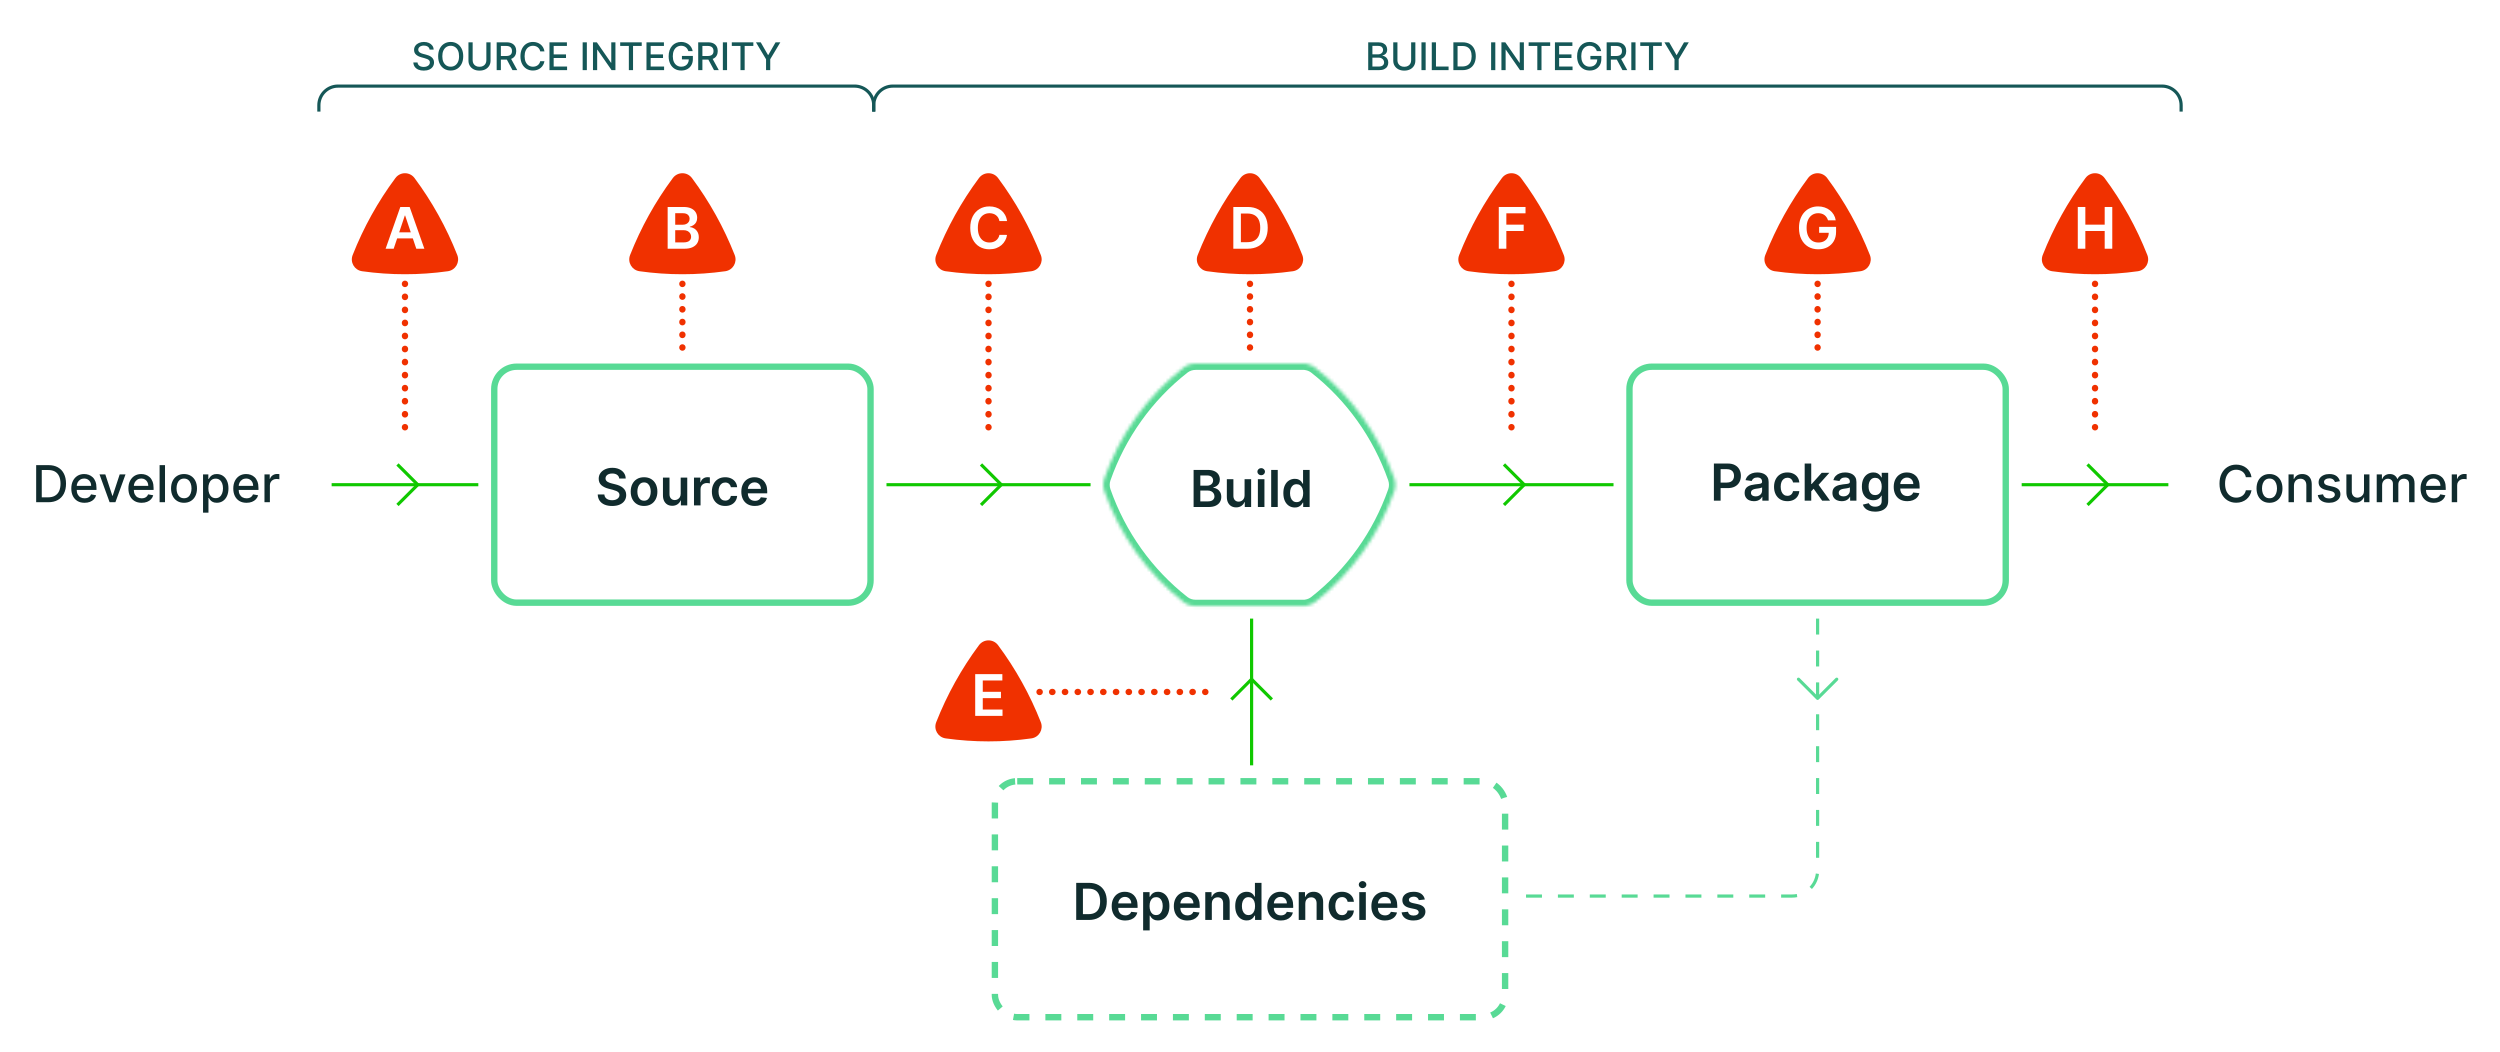 <svg xmlns="http://www.w3.org/2000/svg" width="784" height="330" fill="none" viewBox="0 0 784 330"><rect width="784" height="330" fill="#fff"/><path fill="#155757" d="M134.723 15.565C134.677 15.162 134.49 14.849 134.16 14.628C133.831 14.403 133.416 14.291 132.916 14.291C132.558 14.291 132.248 14.348 131.987 14.462C131.725 14.572 131.522 14.726 131.377 14.922C131.235 15.115 131.164 15.335 131.164 15.582C131.164 15.79 131.213 15.969 131.309 16.119C131.409 16.27 131.538 16.396 131.697 16.499C131.859 16.598 132.032 16.682 132.217 16.75C132.402 16.815 132.579 16.869 132.75 16.912L133.602 17.134C133.88 17.202 134.166 17.294 134.458 17.41C134.751 17.527 135.022 17.68 135.272 17.871C135.522 18.061 135.724 18.297 135.877 18.578C136.034 18.859 136.112 19.196 136.112 19.588C136.112 20.082 135.984 20.521 135.728 20.905C135.475 21.288 135.108 21.591 134.625 21.812C134.145 22.034 133.564 22.145 132.882 22.145C132.228 22.145 131.663 22.041 131.186 21.834C130.708 21.626 130.335 21.332 130.065 20.952C129.795 20.568 129.646 20.114 129.618 19.588H130.939C130.964 19.903 131.066 20.166 131.245 20.376C131.427 20.584 131.659 20.739 131.94 20.841C132.224 20.94 132.535 20.99 132.873 20.99C133.245 20.99 133.576 20.932 133.866 20.815C134.159 20.696 134.389 20.531 134.556 20.321C134.724 20.108 134.808 19.859 134.808 19.575C134.808 19.317 134.734 19.105 134.586 18.94C134.441 18.776 134.244 18.639 133.994 18.531C133.747 18.423 133.467 18.328 133.154 18.246L132.123 17.965C131.424 17.774 130.87 17.494 130.461 17.125C130.055 16.756 129.852 16.267 129.852 15.659C129.852 15.156 129.988 14.717 130.261 14.342C130.534 13.967 130.903 13.676 131.369 13.469C131.835 13.258 132.36 13.153 132.946 13.153C133.537 13.153 134.058 13.257 134.51 13.464C134.964 13.672 135.322 13.957 135.583 14.321C135.845 14.682 135.981 15.097 135.993 15.565H134.723ZM145.266 17.636C145.266 18.568 145.096 19.369 144.755 20.04C144.414 20.707 143.947 21.222 143.353 21.582C142.762 21.94 142.09 22.119 141.337 22.119C140.582 22.119 139.907 21.94 139.313 21.582C138.722 21.222 138.256 20.706 137.915 20.035C137.575 19.365 137.404 18.565 137.404 17.636C137.404 16.704 137.575 15.905 137.915 15.237C138.256 14.567 138.722 14.053 139.313 13.695C139.907 13.334 140.582 13.153 141.337 13.153C142.09 13.153 142.762 13.334 143.353 13.695C143.947 14.053 144.414 14.567 144.755 15.237C145.096 15.905 145.266 16.704 145.266 17.636ZM143.962 17.636C143.962 16.926 143.847 16.328 143.617 15.842C143.39 15.354 143.077 14.984 142.68 14.734C142.285 14.482 141.837 14.355 141.337 14.355C140.835 14.355 140.386 14.482 139.991 14.734C139.596 14.984 139.283 15.354 139.053 15.842C138.826 16.328 138.712 16.926 138.712 17.636C138.712 18.347 138.826 18.946 139.053 19.435C139.283 19.921 139.596 20.29 139.991 20.543C140.386 20.793 140.835 20.918 141.337 20.918C141.837 20.918 142.285 20.793 142.68 20.543C143.077 20.29 143.39 19.921 143.617 19.435C143.847 18.946 143.962 18.347 143.962 17.636ZM152.52 13.273H153.841V19.013C153.841 19.624 153.698 20.165 153.411 20.636C153.124 21.105 152.721 21.474 152.201 21.744C151.681 22.011 151.071 22.145 150.373 22.145C149.676 22.145 149.069 22.011 148.549 21.744C148.029 21.474 147.625 21.105 147.338 20.636C147.051 20.165 146.908 19.624 146.908 19.013V13.273H148.225V18.906C148.225 19.301 148.311 19.652 148.485 19.959C148.661 20.266 148.909 20.507 149.23 20.683C149.551 20.857 149.932 20.943 150.373 20.943C150.816 20.943 151.198 20.857 151.519 20.683C151.843 20.507 152.09 20.266 152.26 19.959C152.434 19.652 152.52 19.301 152.52 18.906V13.273ZM155.756 22V13.273H158.866C159.543 13.273 160.104 13.389 160.55 13.622C160.999 13.855 161.334 14.178 161.555 14.589C161.777 14.999 161.888 15.472 161.888 16.009C161.888 16.543 161.776 17.013 161.551 17.419C161.33 17.822 160.994 18.136 160.545 18.361C160.099 18.585 159.538 18.697 158.862 18.697H156.506V17.564H158.743C159.169 17.564 159.516 17.503 159.783 17.381C160.053 17.259 160.25 17.081 160.375 16.848C160.5 16.615 160.562 16.335 160.562 16.009C160.562 15.679 160.499 15.393 160.371 15.152C160.246 14.911 160.048 14.726 159.778 14.598C159.511 14.467 159.161 14.402 158.726 14.402H157.072V22H155.756ZM160.064 18.062L162.22 22H160.72L158.607 18.062H160.064ZM170.739 16.111H169.409C169.358 15.827 169.263 15.577 169.124 15.361C168.984 15.145 168.814 14.962 168.612 14.811C168.411 14.661 168.185 14.547 167.935 14.47C167.688 14.393 167.425 14.355 167.146 14.355C166.643 14.355 166.193 14.482 165.795 14.734C165.401 14.987 165.088 15.358 164.858 15.847C164.631 16.335 164.517 16.932 164.517 17.636C164.517 18.347 164.631 18.946 164.858 19.435C165.088 19.923 165.402 20.293 165.8 20.543C166.197 20.793 166.645 20.918 167.142 20.918C167.418 20.918 167.679 20.881 167.926 20.807C168.176 20.73 168.402 20.618 168.604 20.47C168.805 20.322 168.976 20.142 169.115 19.929C169.257 19.713 169.355 19.466 169.409 19.188L170.739 19.192C170.668 19.621 170.53 20.016 170.325 20.376C170.124 20.734 169.864 21.044 169.545 21.305C169.23 21.564 168.869 21.764 168.463 21.906C168.057 22.048 167.614 22.119 167.134 22.119C166.378 22.119 165.705 21.94 165.114 21.582C164.523 21.222 164.057 20.706 163.716 20.035C163.378 19.365 163.209 18.565 163.209 17.636C163.209 16.704 163.379 15.905 163.72 15.237C164.061 14.567 164.527 14.053 165.118 13.695C165.709 13.334 166.381 13.153 167.134 13.153C167.597 13.153 168.028 13.22 168.429 13.354C168.832 13.484 169.195 13.678 169.516 13.933C169.837 14.186 170.102 14.496 170.312 14.862C170.523 15.226 170.665 15.642 170.739 16.111ZM172.314 22V13.273H177.786V14.406H173.631V17.065H177.5V18.195H173.631V20.866H177.837V22H172.314ZM184.037 13.273V22H182.721V13.273H184.037ZM192.999 13.273V22H191.789L187.353 15.599H187.272V22H185.955V13.273H187.174L191.614 19.682H191.695V13.273H192.999ZM194.489 14.406V13.273H201.244V14.406H198.521V22H197.208V14.406H194.489ZM202.736 22V13.273H208.208V14.406H204.053V17.065H207.922V18.195H204.053V20.866H208.259V22H202.736ZM215.873 16.03C215.79 15.771 215.68 15.54 215.54 15.335C215.404 15.128 215.241 14.952 215.05 14.807C214.86 14.659 214.643 14.547 214.398 14.47C214.157 14.393 213.891 14.355 213.602 14.355C213.11 14.355 212.667 14.482 212.272 14.734C211.877 14.987 211.565 15.358 211.335 15.847C211.107 16.332 210.994 16.928 210.994 17.632C210.994 18.34 211.109 18.938 211.339 19.426C211.569 19.915 211.884 20.285 212.285 20.538C212.685 20.791 213.141 20.918 213.653 20.918C214.127 20.918 214.54 20.821 214.893 20.628C215.248 20.435 215.522 20.162 215.715 19.81C215.911 19.454 216.009 19.037 216.009 18.557L216.35 18.621H213.853V17.534H217.283V18.527C217.283 19.26 217.127 19.896 216.815 20.436C216.505 20.973 216.076 21.388 215.528 21.68C214.982 21.973 214.357 22.119 213.653 22.119C212.863 22.119 212.17 21.938 211.573 21.574C210.979 21.21 210.516 20.695 210.184 20.027C209.852 19.357 209.685 18.561 209.685 17.641C209.685 16.945 209.782 16.32 209.975 15.766C210.168 15.212 210.44 14.742 210.789 14.355C211.141 13.966 211.555 13.669 212.029 13.464C212.506 13.257 213.028 13.153 213.593 13.153C214.065 13.153 214.504 13.223 214.91 13.362C215.319 13.501 215.683 13.699 216.001 13.954C216.322 14.21 216.587 14.514 216.798 14.867C217.008 15.216 217.15 15.604 217.224 16.03H215.873ZM218.955 22V13.273H222.066C222.742 13.273 223.303 13.389 223.749 13.622C224.198 13.855 224.533 14.178 224.755 14.589C224.976 14.999 225.087 15.472 225.087 16.009C225.087 16.543 224.975 17.013 224.75 17.419C224.529 17.822 224.194 18.136 223.745 18.361C223.299 18.585 222.738 18.697 222.061 18.697H219.705V17.564H221.942C222.368 17.564 222.715 17.503 222.982 17.381C223.252 17.259 223.449 17.081 223.574 16.848C223.699 16.615 223.762 16.335 223.762 16.009C223.762 15.679 223.698 15.393 223.57 15.152C223.445 14.911 223.248 14.726 222.978 14.598C222.711 14.467 222.36 14.402 221.925 14.402H220.272V22H218.955ZM223.263 18.062L225.419 22H223.919L221.806 18.062H223.263ZM228.006 13.273V22H226.689V13.273H228.006ZM229.493 14.406V13.273H236.248V14.406H233.525V22H232.212V14.406H229.493ZM237.067 13.273H238.562L240.842 17.24H240.936L243.216 13.273H244.712L241.545 18.574V22H240.233V18.574L237.067 13.273Z"/><path stroke="#155757" d="M100 35V33C100 29.686 102.686 27 106 27H268C271.314 27 274 29.686 274 33V35"/><path fill="#155757" d="M429.07 22V13.273H432.266C432.885 13.273 433.398 13.375 433.805 13.579C434.211 13.781 434.515 14.055 434.716 14.402C434.918 14.746 435.019 15.133 435.019 15.565C435.019 15.929 434.952 16.236 434.819 16.486C434.685 16.733 434.506 16.932 434.282 17.082C434.06 17.23 433.816 17.338 433.549 17.406V17.491C433.839 17.506 434.121 17.599 434.397 17.773C434.675 17.943 434.905 18.186 435.087 18.501C435.269 18.817 435.36 19.2 435.36 19.652C435.36 20.098 435.255 20.499 435.045 20.854C434.837 21.206 434.516 21.486 434.081 21.693C433.647 21.898 433.091 22 432.415 22H429.07ZM430.387 20.871H432.287C432.918 20.871 433.37 20.749 433.643 20.504C433.915 20.26 434.052 19.954 434.052 19.588C434.052 19.312 433.982 19.06 433.843 18.829C433.704 18.599 433.505 18.416 433.246 18.28C432.991 18.143 432.687 18.075 432.334 18.075H430.387V20.871ZM430.387 17.048H432.151C432.447 17.048 432.712 16.991 432.948 16.878C433.187 16.764 433.376 16.605 433.515 16.401C433.657 16.193 433.728 15.949 433.728 15.668C433.728 15.307 433.601 15.004 433.349 14.76C433.096 14.516 432.708 14.393 432.185 14.393H430.387V17.048ZM442.534 13.273H443.855V19.013C443.855 19.624 443.711 20.165 443.425 20.636C443.138 21.105 442.734 21.474 442.214 21.744C441.694 22.011 441.085 22.145 440.386 22.145C439.69 22.145 439.082 22.011 438.562 21.744C438.042 21.474 437.639 21.105 437.352 20.636C437.065 20.165 436.922 19.624 436.922 19.013V13.273H438.238V18.906C438.238 19.301 438.325 19.652 438.498 19.959C438.675 20.266 438.923 20.507 439.244 20.683C439.565 20.857 439.946 20.943 440.386 20.943C440.829 20.943 441.211 20.857 441.532 20.683C441.856 20.507 442.104 20.266 442.274 19.959C442.447 19.652 442.534 19.301 442.534 18.906V13.273ZM447.086 13.273V22H445.769V13.273H447.086ZM449.004 22V13.273H450.32V20.866H454.275V22H449.004ZM458.602 22H455.777V13.273H458.692C459.547 13.273 460.281 13.447 460.895 13.797C461.509 14.143 461.979 14.642 462.306 15.293C462.635 15.94 462.8 16.717 462.8 17.624C462.8 18.533 462.634 19.314 462.301 19.967C461.972 20.621 461.494 21.124 460.869 21.476C460.244 21.825 459.489 22 458.602 22ZM457.094 20.849H458.53C459.195 20.849 459.747 20.724 460.188 20.474C460.628 20.222 460.958 19.857 461.176 19.379C461.395 18.899 461.504 18.314 461.504 17.624C461.504 16.939 461.395 16.358 461.176 15.881C460.96 15.403 460.638 15.041 460.209 14.794C459.78 14.547 459.247 14.423 458.611 14.423H457.094V20.849ZM468.93 13.273V22H467.613V13.273H468.93ZM477.892 13.273V22H476.681L472.245 15.599H472.164V22H470.847V13.273H472.066L476.507 19.682H476.588V13.273H477.892ZM479.382 14.406V13.273H486.136V14.406H483.413V22H482.101V14.406H479.382ZM487.629 22V13.273H493.1V14.406H488.945V17.065H492.815V18.195H488.945V20.866H493.151V22H487.629ZM500.765 16.03C500.683 15.771 500.572 15.54 500.433 15.335C500.297 15.128 500.133 14.952 499.943 14.807C499.753 14.659 499.535 14.547 499.291 14.47C499.05 14.393 498.784 14.355 498.494 14.355C498.003 14.355 497.559 14.482 497.165 14.734C496.77 14.987 496.457 15.358 496.227 15.847C496 16.332 495.886 16.928 495.886 17.632C495.886 18.34 496.001 18.938 496.231 19.426C496.461 19.915 496.777 20.285 497.177 20.538C497.578 20.791 498.034 20.918 498.545 20.918C499.02 20.918 499.433 20.821 499.785 20.628C500.14 20.435 500.415 20.162 500.608 19.81C500.804 19.454 500.902 19.037 500.902 18.557L501.243 18.621H498.746V17.534H502.176V18.527C502.176 19.26 502.02 19.896 501.707 20.436C501.398 20.973 500.969 21.388 500.42 21.68C499.875 21.973 499.25 22.119 498.545 22.119C497.756 22.119 497.062 21.938 496.466 21.574C495.872 21.21 495.409 20.695 495.077 20.027C494.744 19.357 494.578 18.561 494.578 17.641C494.578 16.945 494.675 16.32 494.868 15.766C495.061 15.212 495.332 14.742 495.682 14.355C496.034 13.966 496.447 13.669 496.922 13.464C497.399 13.257 497.92 13.153 498.486 13.153C498.957 13.153 499.396 13.223 499.802 13.362C500.211 13.501 500.575 13.699 500.893 13.954C501.214 14.21 501.48 14.514 501.69 14.867C501.9 15.216 502.042 15.604 502.116 16.03H500.765ZM503.847 22V13.273H506.958C507.634 13.273 508.195 13.389 508.642 13.622C509.09 13.855 509.426 14.178 509.647 14.589C509.869 14.999 509.98 15.472 509.98 16.009C509.98 16.543 509.867 17.013 509.643 17.419C509.421 17.822 509.086 18.136 508.637 18.361C508.191 18.585 507.63 18.697 506.954 18.697H504.597V17.564H506.835C507.261 17.564 507.607 17.503 507.874 17.381C508.144 17.259 508.342 17.081 508.467 16.848C508.592 16.615 508.654 16.335 508.654 16.009C508.654 15.679 508.59 15.393 508.463 15.152C508.338 14.911 508.14 14.726 507.87 14.598C507.603 14.467 507.252 14.402 506.818 14.402H505.164V22H503.847ZM508.156 18.062L510.312 22H508.812L506.698 18.062H508.156ZM512.899 13.273V22H511.582V13.273H512.899ZM514.386 14.406V13.273H521.14V14.406H518.417V22H517.105V14.406H514.386ZM521.959 13.273H523.455L525.735 17.24H525.829L528.108 13.273H529.604L526.438 18.574V22H525.126V18.574L521.959 13.273Z"/><path stroke="#155757" d="M274 35V33C274 29.686 276.686 27 280 27H678C681.314 27 684 29.686 684 33V35"/><path fill="#F03100" d="M143.401 79.971C144.294 82.239 142.854 84.72 140.44 85.06C131.522 86.314 122.478 86.314 113.56 85.06C111.146 84.72 109.706 82.239 110.599 79.971C113.992 71.358 118.504 63.226 123.999 55.841C125.504 53.817 128.496 53.817 130.001 55.841C135.496 63.226 140.008 71.358 143.401 79.971Z"/><path fill="#fff" d="M123.46 78H120.928L125.537 64.909H128.465L133.08 78H130.548L127.052 67.594H126.95L123.46 78ZM123.543 72.867H130.446V74.772H123.543V72.867Z"/><path fill="#F03100" d="M128 89C128 88.448 127.552 88 127 88C126.448 88 126 88.448 126 89H128ZM126 134C126 134.552 126.448 135 127 135C127.552 135 128 134.552 128 134H126ZM126 89.05C126 89.602 126.448 90.05 127 90.05C127.552 90.05 128 89.602 128 89.05H126ZM128 93.041C128 92.489 127.552 92.041 127 92.041C126.448 92.041 126 92.489 126 93.041H128ZM126 93.141C126 93.693 126.448 94.141 127 94.141C127.552 94.141 128 93.693 128 93.141H126ZM128 97.132C128 96.58 127.552 96.132 127 96.132C126.448 96.132 126 96.58 126 97.132H128ZM126 97.232C126 97.784 126.448 98.232 127 98.232C127.552 98.232 128 97.784 128 97.232H126ZM128 101.223C128 100.671 127.552 100.223 127 100.223C126.448 100.223 126 100.671 126 101.223H128ZM126 101.323C126 101.875 126.448 102.323 127 102.323C127.552 102.323 128 101.875 128 101.323H126ZM128 105.314C128 104.761 127.552 104.314 127 104.314C126.448 104.314 126 104.761 126 105.314H128ZM126 105.414C126 105.966 126.448 106.414 127 106.414C127.552 106.414 128 105.966 128 105.414H126ZM128 109.405C128 108.852 127.552 108.405 127 108.405C126.448 108.405 126 108.852 126 109.405H128ZM126 109.504C126 110.057 126.448 110.504 127 110.504C127.552 110.504 128 110.057 128 109.504H126ZM128 113.496C128 112.943 127.552 112.496 127 112.496C126.448 112.496 126 112.943 126 113.496H128ZM126 113.595C126 114.148 126.448 114.595 127 114.595C127.552 114.595 128 114.148 128 113.595H126ZM128 117.586C128 117.034 127.552 116.586 127 116.586C126.448 116.586 126 117.034 126 117.586H128ZM126 117.686C126 118.239 126.448 118.686 127 118.686C127.552 118.686 128 118.239 128 117.686H126ZM128 121.677C128 121.125 127.552 120.677 127 120.677C126.448 120.677 126 121.125 126 121.677H128ZM126 121.777C126 122.329 126.448 122.777 127 122.777C127.552 122.777 128 122.329 128 121.777H126ZM128 125.768C128 125.216 127.552 124.768 127 124.768C126.448 124.768 126 125.216 126 125.768H128ZM126 125.868C126 126.42 126.448 126.868 127 126.868C127.552 126.868 128 126.42 128 125.868H126ZM128 129.859C128 129.307 127.552 128.859 127 128.859C126.448 128.859 126 129.307 126 129.859H128ZM126 129.959C126 130.511 126.448 130.959 127 130.959C127.552 130.959 128 130.511 128 129.959H126ZM128 133.95C128 133.398 127.552 132.95 127 132.95C126.448 132.95 126 133.398 126 133.95H128ZM126 89V89.05H128V89H126ZM126 93.041V93.141H128V93.041H126ZM126 97.132V97.232H128V97.132H126ZM126 101.223V101.323H128V101.223H126ZM126 105.314V105.414H128V105.314H126ZM126 109.405V109.504H128V109.405H126ZM126 113.496V113.595H128V113.496H126ZM126 117.586V117.686H128V117.586H126ZM126 121.677V121.777H128V121.677H126ZM126 125.768V125.868H128V125.768H126ZM126 129.859V129.959H128V129.859H126ZM126 133.95V134H128V133.95H126Z"/><path fill="#F03100" d="M230.401 79.971C231.294 82.239 229.854 84.72 227.44 85.06C218.522 86.314 209.478 86.314 200.56 85.06C198.146 84.72 196.706 82.239 197.599 79.971C200.992 71.358 205.504 63.226 210.999 55.841C212.504 53.817 215.496 53.817 217.001 55.841C222.496 63.226 227.008 71.358 230.401 79.971Z"/><path fill="#fff" d="M209.376 78V64.909H214.388C215.334 64.909 216.12 65.058 216.746 65.356C217.377 65.651 217.848 66.053 218.159 66.565C218.474 67.076 218.632 67.656 218.632 68.303C218.632 68.836 218.53 69.292 218.325 69.671C218.12 70.046 217.846 70.351 217.5 70.585C217.155 70.82 216.77 70.988 216.343 71.09V71.218C216.808 71.244 217.253 71.386 217.679 71.646C218.11 71.902 218.461 72.264 218.734 72.733C219.007 73.202 219.143 73.769 219.143 74.433C219.143 75.111 218.979 75.72 218.651 76.261C218.323 76.798 217.829 77.222 217.168 77.533C216.508 77.844 215.677 78 214.675 78H209.376ZM211.748 76.019H214.298C215.159 76.019 215.779 75.854 216.158 75.526C216.542 75.194 216.733 74.768 216.733 74.248C216.733 73.86 216.638 73.511 216.446 73.2C216.254 72.884 215.981 72.637 215.628 72.458C215.274 72.275 214.852 72.183 214.362 72.183H211.748V76.019ZM211.748 70.477H214.093C214.503 70.477 214.871 70.402 215.199 70.253C215.527 70.099 215.785 69.884 215.973 69.607C216.165 69.326 216.26 68.994 216.26 68.61C216.26 68.103 216.081 67.685 215.723 67.357C215.37 67.029 214.843 66.865 214.145 66.865H211.748V70.477Z"/><path fill="#F03100" d="M215 89C215 88.448 214.552 88 214 88C213.448 88 213 88.448 213 89H215ZM213 109C213 109.552 213.448 110 214 110C214.552 110 215 109.552 215 109H213ZM213 89.049C213 89.601 213.448 90.049 214 90.049C214.552 90.049 215 89.601 215 89.049H213ZM215 92.951C215 92.399 214.552 91.951 214 91.951C213.448 91.951 213 92.399 213 92.951H215ZM213 93.049C213 93.601 213.448 94.049 214 94.049C214.552 94.049 215 93.601 215 93.049H213ZM215 96.951C215 96.399 214.552 95.951 214 95.951C213.448 95.951 213 96.399 213 96.951H215ZM213 97.049C213 97.601 213.448 98.049 214 98.049C214.552 98.049 215 97.601 215 97.049H213ZM215 100.951C215 100.399 214.552 99.951 214 99.951C213.448 99.951 213 100.399 213 100.951H215ZM213 101.049C213 101.601 213.448 102.049 214 102.049C214.552 102.049 215 101.601 215 101.049H213ZM215 104.951C215 104.399 214.552 103.951 214 103.951C213.448 103.951 213 104.399 213 104.951H215ZM213 105.049C213 105.601 213.448 106.049 214 106.049C214.552 106.049 215 105.601 215 105.049H213ZM215 108.951C215 108.399 214.552 107.951 214 107.951C213.448 107.951 213 108.399 213 108.951H215ZM213 89V89.049H215V89H213ZM213 92.951V93.049H215V92.951H213ZM213 96.951V97.049H215V96.951H213ZM213 100.951V101.049H215V100.951H213ZM213 104.951V105.049H215V104.951H213ZM213 108.951V109H215V108.951H213Z"/><path fill="#F03100" d="M326.401 79.971C327.294 82.239 325.854 84.72 323.44 85.06C314.522 86.314 305.478 86.314 296.56 85.06C294.146 84.72 292.706 82.239 293.599 79.971C296.992 71.358 301.504 63.226 306.999 55.841C308.504 53.817 311.496 53.817 313.001 55.841C318.496 63.226 323.008 71.358 326.401 79.971Z"/><path fill="#fff" d="M315.808 69.326H313.417C313.349 68.934 313.223 68.587 313.04 68.284C312.857 67.977 312.629 67.717 312.356 67.504C312.084 67.291 311.772 67.131 311.423 67.025C311.078 66.914 310.705 66.859 310.304 66.859C309.593 66.859 308.962 67.038 308.412 67.396C307.863 67.749 307.432 68.269 307.121 68.955C306.81 69.637 306.655 70.47 306.655 71.454C306.655 72.456 306.81 73.3 307.121 73.986C307.437 74.668 307.867 75.183 308.412 75.533C308.962 75.878 309.591 76.05 310.298 76.05C310.69 76.05 311.057 75.999 311.397 75.897C311.743 75.79 312.052 75.635 312.324 75.43C312.601 75.226 312.834 74.974 313.021 74.676C313.213 74.378 313.345 74.037 313.417 73.653L315.808 73.666C315.718 74.288 315.525 74.872 315.226 75.418C314.932 75.963 314.547 76.445 314.069 76.862C313.592 77.276 313.034 77.599 312.395 77.834C311.755 78.064 311.046 78.179 310.266 78.179C309.116 78.179 308.089 77.913 307.185 77.38C306.282 76.847 305.57 76.078 305.05 75.072C304.53 74.067 304.27 72.861 304.27 71.454C304.27 70.044 304.532 68.838 305.057 67.837C305.581 66.831 306.294 66.062 307.198 65.529C308.101 64.996 309.124 64.73 310.266 64.73C310.995 64.73 311.672 64.832 312.299 65.037C312.925 65.242 313.483 65.542 313.973 65.938C314.464 66.33 314.866 66.812 315.182 67.383C315.501 67.95 315.71 68.597 315.808 69.326Z"/><path fill="#F03100" d="M311 89C311 88.448 310.552 88 310 88C309.448 88 309 88.448 309 89H311ZM309 134C309 134.552 309.448 135 310 135C310.552 135 311 134.552 311 134H309ZM309 89.05C309 89.602 309.448 90.05 310 90.05C310.552 90.05 311 89.602 311 89.05H309ZM311 93.041C311 92.489 310.552 92.041 310 92.041C309.448 92.041 309 92.489 309 93.041H311ZM309 93.141C309 93.693 309.448 94.141 310 94.141C310.552 94.141 311 93.693 311 93.141H309ZM311 97.132C311 96.58 310.552 96.132 310 96.132C309.448 96.132 309 96.58 309 97.132H311ZM309 97.232C309 97.784 309.448 98.232 310 98.232C310.552 98.232 311 97.784 311 97.232H309ZM311 101.223C311 100.671 310.552 100.223 310 100.223C309.448 100.223 309 100.671 309 101.223H311ZM309 101.323C309 101.875 309.448 102.323 310 102.323C310.552 102.323 311 101.875 311 101.323H309ZM311 105.314C311 104.761 310.552 104.314 310 104.314C309.448 104.314 309 104.761 309 105.314H311ZM309 105.414C309 105.966 309.448 106.414 310 106.414C310.552 106.414 311 105.966 311 105.414H309ZM311 109.405C311 108.852 310.552 108.405 310 108.405C309.448 108.405 309 108.852 309 109.405H311ZM309 109.504C309 110.057 309.448 110.504 310 110.504C310.552 110.504 311 110.057 311 109.504H309ZM311 113.496C311 112.943 310.552 112.496 310 112.496C309.448 112.496 309 112.943 309 113.496H311ZM309 113.595C309 114.148 309.448 114.595 310 114.595C310.552 114.595 311 114.148 311 113.595H309ZM311 117.586C311 117.034 310.552 116.586 310 116.586C309.448 116.586 309 117.034 309 117.586H311ZM309 117.686C309 118.239 309.448 118.686 310 118.686C310.552 118.686 311 118.239 311 117.686H309ZM311 121.677C311 121.125 310.552 120.677 310 120.677C309.448 120.677 309 121.125 309 121.677H311ZM309 121.777C309 122.329 309.448 122.777 310 122.777C310.552 122.777 311 122.329 311 121.777H309ZM311 125.768C311 125.216 310.552 124.768 310 124.768C309.448 124.768 309 125.216 309 125.768H311ZM309 125.868C309 126.42 309.448 126.868 310 126.868C310.552 126.868 311 126.42 311 125.868H309ZM311 129.859C311 129.307 310.552 128.859 310 128.859C309.448 128.859 309 129.307 309 129.859H311ZM309 129.959C309 130.511 309.448 130.959 310 130.959C310.552 130.959 311 130.511 311 129.959H309ZM311 133.95C311 133.398 310.552 132.95 310 132.95C309.448 132.95 309 133.398 309 133.95H311ZM309 89V89.05H311V89H309ZM309 93.041V93.141H311V93.041H309ZM309 97.132V97.232H311V97.132H309ZM309 101.223V101.323H311V101.223H309ZM309 105.314V105.414H311V105.314H309ZM309 109.405V109.504H311V109.405H309ZM309 113.496V113.595H311V113.496H309ZM309 117.586V117.686H311V117.586H309ZM309 121.677V121.777H311V121.677H309ZM309 125.768V125.868H311V125.768H309ZM309 129.859V129.959H311V129.859H309ZM309 133.95V134H311V133.95H309Z"/><path fill="#F03100" d="M408.401 79.971C409.294 82.239 407.854 84.72 405.44 85.06C396.522 86.314 387.478 86.314 378.56 85.06C376.146 84.72 374.706 82.239 375.599 79.971C378.992 71.358 383.504 63.226 388.999 55.841C390.504 53.817 393.496 53.817 395.001 55.841C400.496 63.226 405.008 71.358 408.401 79.971Z"/><path fill="#fff" d="M391.206 78H386.77V64.909H391.295C392.595 64.909 393.711 65.171 394.645 65.695C395.582 66.215 396.302 66.963 396.805 67.939C397.308 68.915 397.559 70.082 397.559 71.442C397.559 72.805 397.306 73.977 396.799 74.957C396.296 75.938 395.569 76.69 394.619 77.214C393.673 77.738 392.535 78 391.206 78ZM389.141 75.948H391.091C392.003 75.948 392.763 75.782 393.373 75.45C393.982 75.113 394.44 74.612 394.747 73.947C395.054 73.278 395.207 72.443 395.207 71.442C395.207 70.44 395.054 69.609 394.747 68.949C394.44 68.284 393.986 67.788 393.385 67.46C392.789 67.127 392.047 66.961 391.161 66.961H389.141V75.948Z"/><path fill="#F03100" d="M393 89C393 88.448 392.552 88 392 88C391.448 88 391 88.448 391 89H393ZM391 109C391 109.552 391.448 110 392 110C392.552 110 393 109.552 393 109H391ZM391 89.049C391 89.601 391.448 90.049 392 90.049C392.552 90.049 393 89.601 393 89.049H391ZM393 92.951C393 92.399 392.552 91.951 392 91.951C391.448 91.951 391 92.399 391 92.951H393ZM391 93.049C391 93.601 391.448 94.049 392 94.049C392.552 94.049 393 93.601 393 93.049H391ZM393 96.951C393 96.399 392.552 95.951 392 95.951C391.448 95.951 391 96.399 391 96.951H393ZM391 97.049C391 97.601 391.448 98.049 392 98.049C392.552 98.049 393 97.601 393 97.049H391ZM393 100.951C393 100.399 392.552 99.951 392 99.951C391.448 99.951 391 100.399 391 100.951H393ZM391 101.049C391 101.601 391.448 102.049 392 102.049C392.552 102.049 393 101.601 393 101.049H391ZM393 104.951C393 104.399 392.552 103.951 392 103.951C391.448 103.951 391 104.399 391 104.951H393ZM391 105.049C391 105.601 391.448 106.049 392 106.049C392.552 106.049 393 105.601 393 105.049H391ZM393 108.951C393 108.399 392.552 107.951 392 107.951C391.448 107.951 391 108.399 391 108.951H393ZM391 89V89.049H393V89H391ZM391 92.951V93.049H393V92.951H391ZM391 96.951V97.049H393V96.951H391ZM391 100.951V101.049H393V100.951H391ZM391 104.951V105.049H393V104.951H391ZM391 108.951V109H393V108.951H391Z"/><path fill="#F03100" d="M490.401 79.971C491.294 82.239 489.854 84.72 487.44 85.06C478.522 86.314 469.478 86.314 460.56 85.06C458.146 84.72 456.706 82.239 457.599 79.971C460.992 71.358 465.504 63.226 470.999 55.841C472.504 53.817 475.496 53.817 477.001 55.841C482.496 63.226 487.008 71.358 490.401 79.971Z"/><path fill="#fff" d="M470.018 78V64.909H478.404V66.897H472.389V70.451H477.829V72.439H472.389V78H470.018Z"/><path fill="#F03100" d="M475 89C475 88.448 474.552 88 474 88C473.448 88 473 88.448 473 89H475ZM473 134C473 134.552 473.448 135 474 135C474.552 135 475 134.552 475 134H473ZM473 89.05C473 89.602 473.448 90.05 474 90.05C474.552 90.05 475 89.602 475 89.05H473ZM475 93.041C475 92.489 474.552 92.041 474 92.041C473.448 92.041 473 92.489 473 93.041H475ZM473 93.141C473 93.693 473.448 94.141 474 94.141C474.552 94.141 475 93.693 475 93.141H473ZM475 97.132C475 96.58 474.552 96.132 474 96.132C473.448 96.132 473 96.58 473 97.132H475ZM473 97.232C473 97.784 473.448 98.232 474 98.232C474.552 98.232 475 97.784 475 97.232H473ZM475 101.223C475 100.671 474.552 100.223 474 100.223C473.448 100.223 473 100.671 473 101.223H475ZM473 101.323C473 101.875 473.448 102.323 474 102.323C474.552 102.323 475 101.875 475 101.323H473ZM475 105.314C475 104.761 474.552 104.314 474 104.314C473.448 104.314 473 104.761 473 105.314H475ZM473 105.414C473 105.966 473.448 106.414 474 106.414C474.552 106.414 475 105.966 475 105.414H473ZM475 109.405C475 108.852 474.552 108.405 474 108.405C473.448 108.405 473 108.852 473 109.405H475ZM473 109.504C473 110.057 473.448 110.504 474 110.504C474.552 110.504 475 110.057 475 109.504H473ZM475 113.496C475 112.943 474.552 112.496 474 112.496C473.448 112.496 473 112.943 473 113.496H475ZM473 113.595C473 114.148 473.448 114.595 474 114.595C474.552 114.595 475 114.148 475 113.595H473ZM475 117.586C475 117.034 474.552 116.586 474 116.586C473.448 116.586 473 117.034 473 117.586H475ZM473 117.686C473 118.239 473.448 118.686 474 118.686C474.552 118.686 475 118.239 475 117.686H473ZM475 121.677C475 121.125 474.552 120.677 474 120.677C473.448 120.677 473 121.125 473 121.677H475ZM473 121.777C473 122.329 473.448 122.777 474 122.777C474.552 122.777 475 122.329 475 121.777H473ZM475 125.768C475 125.216 474.552 124.768 474 124.768C473.448 124.768 473 125.216 473 125.768H475ZM473 125.868C473 126.42 473.448 126.868 474 126.868C474.552 126.868 475 126.42 475 125.868H473ZM475 129.859C475 129.307 474.552 128.859 474 128.859C473.448 128.859 473 129.307 473 129.859H475ZM473 129.959C473 130.511 473.448 130.959 474 130.959C474.552 130.959 475 130.511 475 129.959H473ZM475 133.95C475 133.398 474.552 132.95 474 132.95C473.448 132.95 473 133.398 473 133.95H475ZM473 89V89.05H475V89H473ZM473 93.041V93.141H475V93.041H473ZM473 97.132V97.232H475V97.132H473ZM473 101.223V101.323H475V101.223H473ZM473 105.314V105.414H475V105.314H473ZM473 109.405V109.504H475V109.405H473ZM473 113.496V113.595H475V113.496H473ZM473 117.586V117.686H475V117.586H473ZM473 121.677V121.777H475V121.677H473ZM473 125.768V125.868H475V125.768H473ZM473 129.859V129.959H475V129.859H473ZM473 133.95V134H475V133.95H473Z"/><path fill="#F03100" d="M586.401 79.971C587.294 82.239 585.854 84.72 583.44 85.06C574.522 86.314 565.478 86.314 556.56 85.06C554.146 84.72 552.706 82.239 553.599 79.971C556.992 71.358 561.504 63.226 566.999 55.841C568.504 53.817 571.496 53.817 573.001 55.841C578.496 63.226 583.008 71.358 586.401 79.971Z"/><path fill="#fff" d="M573.267 69.09C573.161 68.744 573.014 68.435 572.826 68.163C572.643 67.886 572.421 67.649 572.161 67.453C571.906 67.257 571.612 67.11 571.279 67.012C570.947 66.91 570.585 66.859 570.193 66.859C569.489 66.859 568.863 67.035 568.313 67.389C567.764 67.743 567.331 68.263 567.016 68.949C566.705 69.631 566.549 70.462 566.549 71.442C566.549 72.43 566.705 73.268 567.016 73.954C567.327 74.64 567.759 75.162 568.313 75.52C568.867 75.874 569.511 76.05 570.244 76.05C570.908 76.05 571.484 75.923 571.97 75.667C572.46 75.411 572.837 75.049 573.101 74.58C573.365 74.107 573.497 73.553 573.497 72.918L574.034 73.001H570.48V71.148H575.792V72.72C575.792 73.841 575.553 74.81 575.076 75.629C574.599 76.447 573.943 77.077 573.107 77.521C572.272 77.96 571.313 78.179 570.231 78.179C569.025 78.179 567.966 77.908 567.054 77.367C566.146 76.822 565.437 76.048 564.926 75.047C564.418 74.041 564.165 72.848 564.165 71.467C564.165 70.41 564.314 69.467 564.612 68.636C564.915 67.805 565.337 67.099 565.878 66.52C566.419 65.936 567.054 65.493 567.783 65.19C568.511 64.883 569.304 64.73 570.161 64.73C570.885 64.73 571.56 64.837 572.187 65.05C572.813 65.258 573.369 65.557 573.855 65.945C574.345 66.332 574.748 66.793 575.063 67.325C575.379 67.858 575.585 68.446 575.683 69.09H573.267Z"/><path fill="#F03100" d="M571 89C571 88.448 570.552 88 570 88C569.448 88 569 88.448 569 89H571ZM569 109C569 109.552 569.448 110 570 110C570.552 110 571 109.552 571 109H569ZM569 89.049C569 89.601 569.448 90.049 570 90.049C570.552 90.049 571 89.601 571 89.049H569ZM571 92.951C571 92.399 570.552 91.951 570 91.951C569.448 91.951 569 92.399 569 92.951H571ZM569 93.049C569 93.601 569.448 94.049 570 94.049C570.552 94.049 571 93.601 571 93.049H569ZM571 96.951C571 96.399 570.552 95.951 570 95.951C569.448 95.951 569 96.399 569 96.951H571ZM569 97.049C569 97.601 569.448 98.049 570 98.049C570.552 98.049 571 97.601 571 97.049H569ZM571 100.951C571 100.399 570.552 99.951 570 99.951C569.448 99.951 569 100.399 569 100.951H571ZM569 101.049C569 101.601 569.448 102.049 570 102.049C570.552 102.049 571 101.601 571 101.049H569ZM571 104.951C571 104.399 570.552 103.951 570 103.951C569.448 103.951 569 104.399 569 104.951H571ZM569 105.049C569 105.601 569.448 106.049 570 106.049C570.552 106.049 571 105.601 571 105.049H569ZM571 108.951C571 108.399 570.552 107.951 570 107.951C569.448 107.951 569 108.399 569 108.951H571ZM569 89V89.049H571V89H569ZM569 92.951V93.049H571V92.951H569ZM569 96.951V97.049H571V96.951H569ZM569 100.951V101.049H571V100.951H569ZM569 104.951V105.049H571V104.951H569ZM569 108.951V109H571V108.951H569Z"/><path fill="#F03100" d="M673.401 79.971C674.294 82.239 672.854 84.72 670.44 85.06C661.522 86.314 652.478 86.314 643.56 85.06C641.146 84.72 639.706 82.239 640.599 79.971C643.992 71.358 648.504 63.226 653.999 55.841C655.504 53.817 658.496 53.817 660.001 55.841C665.496 63.226 670.008 71.358 673.401 79.971Z"/><path fill="#fff" d="M651.594 78V64.909H653.965V70.451H660.031V64.909H662.409V78H660.031V72.439H653.965V78H651.594Z"/><path fill="#F03100" d="M658 89C658 88.448 657.552 88 657 88C656.448 88 656 88.448 656 89H658ZM656 134C656 134.552 656.448 135 657 135C657.552 135 658 134.552 658 134H656ZM656 89.05C656 89.602 656.448 90.05 657 90.05C657.552 90.05 658 89.602 658 89.05H656ZM658 93.041C658 92.489 657.552 92.041 657 92.041C656.448 92.041 656 92.489 656 93.041H658ZM656 93.141C656 93.693 656.448 94.141 657 94.141C657.552 94.141 658 93.693 658 93.141H656ZM658 97.132C658 96.58 657.552 96.132 657 96.132C656.448 96.132 656 96.58 656 97.132H658ZM656 97.232C656 97.784 656.448 98.232 657 98.232C657.552 98.232 658 97.784 658 97.232H656ZM658 101.223C658 100.671 657.552 100.223 657 100.223C656.448 100.223 656 100.671 656 101.223H658ZM656 101.323C656 101.875 656.448 102.323 657 102.323C657.552 102.323 658 101.875 658 101.323H656ZM658 105.314C658 104.761 657.552 104.314 657 104.314C656.448 104.314 656 104.761 656 105.314H658ZM656 105.414C656 105.966 656.448 106.414 657 106.414C657.552 106.414 658 105.966 658 105.414H656ZM658 109.405C658 108.852 657.552 108.405 657 108.405C656.448 108.405 656 108.852 656 109.405H658ZM656 109.504C656 110.057 656.448 110.504 657 110.504C657.552 110.504 658 110.057 658 109.504H656ZM658 113.496C658 112.943 657.552 112.496 657 112.496C656.448 112.496 656 112.943 656 113.496H658ZM656 113.595C656 114.148 656.448 114.595 657 114.595C657.552 114.595 658 114.148 658 113.595H656ZM658 117.586C658 117.034 657.552 116.586 657 116.586C656.448 116.586 656 117.034 656 117.586H658ZM656 117.686C656 118.239 656.448 118.686 657 118.686C657.552 118.686 658 118.239 658 117.686H656ZM658 121.677C658 121.125 657.552 120.677 657 120.677C656.448 120.677 656 121.125 656 121.677H658ZM656 121.777C656 122.329 656.448 122.777 657 122.777C657.552 122.777 658 122.329 658 121.777H656ZM658 125.768C658 125.216 657.552 124.768 657 124.768C656.448 124.768 656 125.216 656 125.768H658ZM656 125.868C656 126.42 656.448 126.868 657 126.868C657.552 126.868 658 126.42 658 125.868H656ZM658 129.859C658 129.307 657.552 128.859 657 128.859C656.448 128.859 656 129.307 656 129.859H658ZM656 129.959C656 130.511 656.448 130.959 657 130.959C657.552 130.959 658 130.511 658 129.959H656ZM658 133.95C658 133.398 657.552 132.95 657 132.95C656.448 132.95 656 133.398 656 133.95H658ZM656 89V89.05H658V89H656ZM656 93.041V93.141H658V93.041H656ZM656 97.132V97.232H658V97.132H656ZM656 101.223V101.323H658V101.223H656ZM656 105.314V105.414H658V105.314H656ZM656 109.405V109.504H658V109.405H656ZM656 113.496V113.595H658V113.496H656ZM656 117.586V117.686H658V117.586H656ZM656 121.677V121.777H658V121.677H656ZM656 125.768V125.868H658V125.768H656ZM656 129.859V129.959H658V129.859H656ZM656 133.95V134H658V133.95H656Z"/><path fill="#F03100" d="M326.401 226.471C327.294 228.739 325.854 231.22 323.44 231.56C314.522 232.813 305.478 232.813 296.56 231.56C294.146 231.22 292.706 228.739 293.599 226.471C296.992 217.858 301.504 209.726 306.999 202.341C308.504 200.317 311.496 200.317 313.001 202.341C318.496 209.726 323.008 217.858 326.401 226.471Z"/><path fill="#fff" d="M305.824 224.5V211.409H314.339V213.397H308.196V216.951H313.898V218.939H308.196V222.512H314.39V224.5H305.824Z"/><path fill="#F03100" d="M378 218C378.552 218 379 217.552 379 217C379 216.448 378.552 216 378 216V218ZM326 216C325.448 216 325 216.448 325 217C325 217.552 325.448 218 326 218V216ZM377.951 216C377.399 216 376.951 216.448 376.951 217C376.951 217.552 377.399 218 377.951 218V216ZM374.049 218C374.601 218 375.049 217.552 375.049 217C375.049 216.448 374.601 216 374.049 216V218ZM373.951 216C373.399 216 372.951 216.448 372.951 217C372.951 217.552 373.399 218 373.951 218V216ZM370.049 218C370.601 218 371.049 217.552 371.049 217C371.049 216.448 370.601 216 370.049 216V218ZM369.951 216C369.399 216 368.951 216.448 368.951 217C368.951 217.552 369.399 218 369.951 218V216ZM366.049 218C366.601 218 367.049 217.552 367.049 217C367.049 216.448 366.601 216 366.049 216V218ZM365.951 216C365.399 216 364.951 216.448 364.951 217C364.951 217.552 365.399 218 365.951 218V216ZM362.049 218C362.601 218 363.049 217.552 363.049 217C363.049 216.448 362.601 216 362.049 216V218ZM361.951 216C361.399 216 360.951 216.448 360.951 217C360.951 217.552 361.399 218 361.951 218V216ZM358.049 218C358.601 218 359.049 217.552 359.049 217C359.049 216.448 358.601 216 358.049 216V218ZM357.951 216C357.399 216 356.951 216.448 356.951 217C356.951 217.552 357.399 218 357.951 218V216ZM354.049 218C354.601 218 355.049 217.552 355.049 217C355.049 216.448 354.601 216 354.049 216V218ZM353.951 216C353.399 216 352.951 216.448 352.951 217C352.951 217.552 353.399 218 353.951 218V216ZM350.049 218C350.601 218 351.049 217.552 351.049 217C351.049 216.448 350.601 216 350.049 216V218ZM349.951 216C349.399 216 348.951 216.448 348.951 217C348.951 217.552 349.399 218 349.951 218V216ZM346.049 218C346.601 218 347.049 217.552 347.049 217C347.049 216.448 346.601 216 346.049 216V218ZM345.951 216C345.399 216 344.951 216.448 344.951 217C344.951 217.552 345.399 218 345.951 218V216ZM342.049 218C342.601 218 343.049 217.552 343.049 217C343.049 216.448 342.601 216 342.049 216V218ZM341.951 216C341.399 216 340.951 216.448 340.951 217C340.951 217.552 341.399 218 341.951 218V216ZM338.049 218C338.601 218 339.049 217.552 339.049 217C339.049 216.448 338.601 216 338.049 216V218ZM337.951 216C337.399 216 336.951 216.448 336.951 217C336.951 217.552 337.399 218 337.951 218V216ZM334.049 218C334.601 218 335.049 217.552 335.049 217C335.049 216.448 334.601 216 334.049 216V218ZM333.951 216C333.399 216 332.951 216.448 332.951 217C332.951 217.552 333.399 218 333.951 218V216ZM330.049 218C330.601 218 331.049 217.552 331.049 217C331.049 216.448 330.601 216 330.049 216V218ZM329.951 216C329.399 216 328.951 216.448 328.951 217C328.951 217.552 329.399 218 329.951 218V216ZM326.049 218C326.601 218 327.049 217.552 327.049 217C327.049 216.448 326.601 216 326.049 216V218ZM378 216H377.951V218H378V216ZM374.049 216H373.951V218H374.049V216ZM370.049 216H369.951V218H370.049V216ZM366.049 216H365.951V218H366.049V216ZM362.049 216H361.951V218H362.049V216ZM358.049 216H357.951V218H358.049V216ZM354.049 216H353.951V218H354.049V216ZM350.049 216H349.951V218H350.049V216ZM346.049 216H345.951V218H346.049V216ZM342.049 216H341.951V218H342.049V216ZM338.049 216H337.951V218H338.049V216ZM334.049 216H333.951V218H334.049V216ZM330.049 216H329.951V218H330.049V216ZM326.049 216H326V218H326.049V216Z"/><path fill="#102B2D" d="M15.108 157.5H11.341V145.864H15.227C16.367 145.864 17.347 146.097 18.165 146.562C18.983 147.025 19.61 147.689 20.046 148.557C20.485 149.42 20.704 150.456 20.704 151.665C20.704 152.877 20.483 153.919 20.04 154.79C19.6 155.661 18.964 156.331 18.131 156.801C17.297 157.267 16.29 157.5 15.108 157.5ZM13.097 155.966H15.011C15.898 155.966 16.634 155.799 17.222 155.466C17.809 155.129 18.248 154.642 18.54 154.006C18.831 153.366 18.977 152.585 18.977 151.665C18.977 150.752 18.831 149.977 18.54 149.341C18.252 148.705 17.822 148.222 17.25 147.892C16.678 147.562 15.968 147.398 15.119 147.398H13.097V155.966ZM26.513 157.676C25.653 157.676 24.912 157.492 24.291 157.125C23.674 156.754 23.197 156.233 22.859 155.562C22.526 154.888 22.359 154.098 22.359 153.193C22.359 152.299 22.526 151.511 22.859 150.83C23.197 150.148 23.666 149.616 24.268 149.233C24.875 148.85 25.583 148.659 26.393 148.659C26.886 148.659 27.363 148.741 27.825 148.903C28.287 149.066 28.702 149.322 29.07 149.67C29.437 150.019 29.727 150.472 29.939 151.028C30.151 151.581 30.257 152.254 30.257 153.045V153.648H23.32V152.375H28.592C28.592 151.928 28.501 151.532 28.32 151.188C28.138 150.839 27.882 150.564 27.553 150.364C27.227 150.163 26.844 150.062 26.405 150.062C25.928 150.062 25.511 150.18 25.155 150.415C24.803 150.646 24.53 150.949 24.337 151.324C24.147 151.695 24.053 152.098 24.053 152.534V153.528C24.053 154.112 24.155 154.608 24.359 155.017C24.568 155.426 24.858 155.739 25.229 155.955C25.6 156.167 26.034 156.273 26.53 156.273C26.852 156.273 27.145 156.227 27.41 156.136C27.676 156.042 27.905 155.902 28.098 155.716C28.291 155.53 28.439 155.301 28.541 155.028L30.149 155.318C30.02 155.792 29.789 156.206 29.456 156.562C29.126 156.915 28.712 157.189 28.212 157.386C27.715 157.58 27.149 157.676 26.513 157.676ZM39.358 148.773L36.193 157.5H34.375L31.204 148.773H33.028L35.239 155.489H35.33L37.534 148.773H39.358ZM44.419 157.676C43.559 157.676 42.819 157.492 42.197 157.125C41.58 156.754 41.103 156.233 40.766 155.562C40.432 154.888 40.266 154.098 40.266 153.193C40.266 152.299 40.432 151.511 40.766 150.83C41.103 150.148 41.572 149.616 42.175 149.233C42.781 148.85 43.489 148.659 44.3 148.659C44.792 148.659 45.269 148.741 45.731 148.903C46.194 149.066 46.608 149.322 46.976 149.67C47.343 150.019 47.633 150.472 47.845 151.028C48.057 151.581 48.163 152.254 48.163 153.045V153.648H41.226V152.375H46.499C46.499 151.928 46.408 151.532 46.226 151.188C46.044 150.839 45.788 150.564 45.459 150.364C45.133 150.163 44.751 150.062 44.311 150.062C43.834 150.062 43.417 150.18 43.061 150.415C42.709 150.646 42.436 150.949 42.243 151.324C42.053 151.695 41.959 152.098 41.959 152.534V153.528C41.959 154.112 42.061 154.608 42.266 155.017C42.474 155.426 42.764 155.739 43.135 155.955C43.506 156.167 43.94 156.273 44.436 156.273C44.758 156.273 45.052 156.227 45.317 156.136C45.582 156.042 45.811 155.902 46.004 155.716C46.197 155.53 46.345 155.301 46.447 155.028L48.055 155.318C47.927 155.792 47.696 156.206 47.362 156.562C47.033 156.915 46.618 157.189 46.118 157.386C45.622 157.58 45.055 157.676 44.419 157.676ZM51.747 145.864V157.5H50.048V145.864H51.747ZM57.709 157.676C56.891 157.676 56.177 157.489 55.567 157.114C54.957 156.739 54.483 156.214 54.146 155.54C53.809 154.866 53.641 154.078 53.641 153.176C53.641 152.271 53.809 151.479 54.146 150.801C54.483 150.123 54.957 149.597 55.567 149.222C56.177 148.847 56.891 148.659 57.709 148.659C58.527 148.659 59.241 148.847 59.851 149.222C60.461 149.597 60.934 150.123 61.271 150.801C61.608 151.479 61.777 152.271 61.777 153.176C61.777 154.078 61.608 154.866 61.271 155.54C60.934 156.214 60.461 156.739 59.851 157.114C59.241 157.489 58.527 157.676 57.709 157.676ZM57.715 156.25C58.245 156.25 58.684 156.11 59.033 155.83C59.381 155.549 59.639 155.176 59.805 154.71C59.976 154.244 60.061 153.731 60.061 153.17C60.061 152.614 59.976 152.102 59.805 151.636C59.639 151.167 59.381 150.79 59.033 150.506C58.684 150.222 58.245 150.08 57.715 150.08C57.18 150.08 56.737 150.222 56.385 150.506C56.036 150.79 55.777 151.167 55.606 151.636C55.44 152.102 55.356 152.614 55.356 153.17C55.356 153.731 55.44 154.244 55.606 154.71C55.777 155.176 56.036 155.549 56.385 155.83C56.737 156.11 57.18 156.25 57.715 156.25ZM63.673 160.773V148.773H65.332V150.188H65.474C65.573 150.006 65.715 149.795 65.901 149.557C66.086 149.318 66.344 149.11 66.673 148.932C67.003 148.75 67.438 148.659 67.98 148.659C68.685 148.659 69.313 148.837 69.867 149.193C70.419 149.549 70.853 150.062 71.168 150.733C71.486 151.403 71.645 152.21 71.645 153.153C71.645 154.097 71.488 154.905 71.173 155.58C70.859 156.25 70.427 156.767 69.878 157.131C69.329 157.491 68.702 157.67 67.997 157.67C67.467 157.67 67.033 157.581 66.696 157.403C66.363 157.225 66.101 157.017 65.912 156.778C65.722 156.54 65.577 156.328 65.474 156.142H65.372V160.773H63.673ZM65.338 153.136C65.338 153.75 65.427 154.288 65.605 154.75C65.783 155.212 66.041 155.574 66.378 155.835C66.715 156.093 67.128 156.222 67.617 156.222C68.124 156.222 68.548 156.087 68.889 155.818C69.23 155.545 69.488 155.176 69.662 154.71C69.84 154.244 69.929 153.72 69.929 153.136C69.929 152.561 69.842 152.044 69.668 151.585C69.497 151.127 69.24 150.765 68.895 150.5C68.554 150.235 68.128 150.102 67.617 150.102C67.124 150.102 66.707 150.229 66.367 150.483C66.029 150.737 65.774 151.091 65.599 151.545C65.425 152 65.338 152.53 65.338 153.136ZM77.31 157.676C76.45 157.676 75.709 157.492 75.088 157.125C74.471 156.754 73.993 156.233 73.656 155.562C73.323 154.888 73.156 154.098 73.156 153.193C73.156 152.299 73.323 151.511 73.656 150.83C73.993 150.148 74.463 149.616 75.065 149.233C75.671 148.85 76.38 148.659 77.19 148.659C77.683 148.659 78.16 148.741 78.622 148.903C79.084 149.066 79.499 149.322 79.867 149.67C80.234 150.019 80.524 150.472 80.736 151.028C80.948 151.581 81.054 152.254 81.054 153.045V153.648H74.117V152.375H79.389C79.389 151.928 79.298 151.532 79.117 151.188C78.935 150.839 78.679 150.564 78.349 150.364C78.024 150.163 77.641 150.062 77.202 150.062C76.724 150.062 76.308 150.18 75.952 150.415C75.599 150.646 75.327 150.949 75.133 151.324C74.944 151.695 74.849 152.098 74.849 152.534V153.528C74.849 154.112 74.952 154.608 75.156 155.017C75.365 155.426 75.654 155.739 76.026 155.955C76.397 156.167 76.831 156.273 77.327 156.273C77.649 156.273 77.942 156.227 78.207 156.136C78.472 156.042 78.702 155.902 78.895 155.716C79.088 155.53 79.236 155.301 79.338 155.028L80.946 155.318C80.817 155.792 80.586 156.206 80.253 156.562C79.923 156.915 79.508 157.189 79.008 157.386C78.512 157.58 77.946 157.676 77.31 157.676ZM82.939 157.5V148.773H84.581V150.159H84.672C84.831 149.689 85.111 149.32 85.513 149.051C85.918 148.778 86.376 148.642 86.888 148.642C86.994 148.642 87.119 148.646 87.263 148.653C87.41 148.661 87.526 148.67 87.609 148.682V150.307C87.541 150.288 87.42 150.267 87.246 150.244C87.072 150.218 86.897 150.205 86.723 150.205C86.322 150.205 85.963 150.29 85.649 150.46C85.338 150.627 85.092 150.86 84.91 151.159C84.729 151.455 84.638 151.792 84.638 152.17V157.5H82.939Z"/><path stroke="#10C800" stroke-linejoin="round" d="M104 152L150 152"/><path stroke="#10C800" stroke-linecap="square" stroke-linejoin="round" d="M125 146L131 152L125 158"/><path fill="#102B2D" d="M194.19 150.062C194.137 149.566 193.914 149.18 193.52 148.903C193.13 148.627 192.622 148.489 191.997 148.489C191.558 148.489 191.181 148.555 190.866 148.688C190.552 148.82 190.312 149 190.145 149.227C189.978 149.455 189.893 149.714 189.889 150.006C189.889 150.248 189.944 150.458 190.054 150.636C190.168 150.814 190.321 150.966 190.514 151.091C190.707 151.212 190.921 151.314 191.156 151.398C191.391 151.481 191.628 151.551 191.866 151.608L192.957 151.881C193.397 151.983 193.819 152.121 194.224 152.295C194.634 152.47 194.999 152.689 195.321 152.955C195.647 153.22 195.904 153.54 196.094 153.915C196.283 154.29 196.378 154.729 196.378 155.233C196.378 155.915 196.204 156.515 195.855 157.034C195.507 157.549 195.003 157.953 194.344 158.244C193.688 158.532 192.895 158.676 191.963 158.676C191.058 158.676 190.272 158.536 189.605 158.256C188.942 157.975 188.423 157.566 188.048 157.028C187.677 156.491 187.476 155.835 187.446 155.062H189.52C189.55 155.468 189.675 155.805 189.895 156.074C190.115 156.343 190.401 156.544 190.753 156.676C191.109 156.809 191.507 156.875 191.946 156.875C192.404 156.875 192.806 156.807 193.151 156.67C193.499 156.53 193.772 156.337 193.969 156.091C194.166 155.841 194.266 155.549 194.27 155.216C194.266 154.913 194.177 154.663 194.003 154.466C193.829 154.265 193.584 154.098 193.27 153.966C192.959 153.83 192.596 153.708 192.179 153.602L190.855 153.261C189.897 153.015 189.139 152.642 188.582 152.142C188.029 151.638 187.753 150.97 187.753 150.136C187.753 149.451 187.938 148.85 188.31 148.335C188.685 147.82 189.194 147.42 189.838 147.136C190.482 146.848 191.211 146.705 192.026 146.705C192.851 146.705 193.575 146.848 194.196 147.136C194.821 147.42 195.312 147.816 195.668 148.324C196.024 148.828 196.207 149.407 196.219 150.062H194.19ZM201.973 158.67C201.121 158.67 200.382 158.483 199.757 158.108C199.132 157.733 198.647 157.208 198.303 156.534C197.962 155.86 197.791 155.072 197.791 154.17C197.791 153.269 197.962 152.479 198.303 151.801C198.647 151.123 199.132 150.597 199.757 150.222C200.382 149.847 201.121 149.659 201.973 149.659C202.825 149.659 203.564 149.847 204.189 150.222C204.814 150.597 205.297 151.123 205.638 151.801C205.982 152.479 206.155 153.269 206.155 154.17C206.155 155.072 205.982 155.86 205.638 156.534C205.297 157.208 204.814 157.733 204.189 158.108C203.564 158.483 202.825 158.67 201.973 158.67ZM201.984 157.023C202.446 157.023 202.833 156.896 203.143 156.642C203.454 156.384 203.685 156.04 203.837 155.608C203.992 155.176 204.07 154.695 204.07 154.165C204.07 153.631 203.992 153.148 203.837 152.716C203.685 152.28 203.454 151.934 203.143 151.676C202.833 151.419 202.446 151.29 201.984 151.29C201.511 151.29 201.117 151.419 200.803 151.676C200.492 151.934 200.259 152.28 200.104 152.716C199.952 153.148 199.876 153.631 199.876 154.165C199.876 154.695 199.952 155.176 200.104 155.608C200.259 156.04 200.492 156.384 200.803 156.642C201.117 156.896 201.511 157.023 201.984 157.023ZM213.463 154.83V149.773H215.52V158.5H213.526V156.949H213.435C213.238 157.437 212.914 157.837 212.463 158.148C212.016 158.458 211.465 158.614 210.81 158.614C210.238 158.614 209.732 158.487 209.293 158.233C208.857 157.975 208.516 157.602 208.27 157.114C208.024 156.621 207.901 156.027 207.901 155.33V149.773H209.957V155.011C209.957 155.564 210.109 156.004 210.412 156.33C210.715 156.655 211.113 156.818 211.605 156.818C211.908 156.818 212.202 156.744 212.486 156.597C212.77 156.449 213.003 156.229 213.185 155.938C213.37 155.642 213.463 155.273 213.463 154.83ZM217.635 158.5V149.773H219.629V151.227H219.72C219.879 150.723 220.152 150.335 220.538 150.062C220.929 149.786 221.374 149.648 221.874 149.648C221.987 149.648 222.114 149.653 222.254 149.665C222.398 149.672 222.518 149.686 222.612 149.705V151.597C222.525 151.566 222.387 151.54 222.197 151.517C222.012 151.491 221.832 151.477 221.658 151.477C221.283 151.477 220.946 151.559 220.646 151.722C220.351 151.881 220.118 152.102 219.947 152.386C219.777 152.67 219.692 152.998 219.692 153.369V158.5H217.635ZM227.426 158.67C226.555 158.67 225.807 158.479 225.182 158.097C224.561 157.714 224.081 157.186 223.744 156.511C223.411 155.833 223.244 155.053 223.244 154.17C223.244 153.284 223.415 152.502 223.756 151.824C224.097 151.142 224.578 150.612 225.199 150.233C225.824 149.85 226.563 149.659 227.415 149.659C228.123 149.659 228.75 149.79 229.295 150.051C229.845 150.309 230.282 150.674 230.608 151.148C230.934 151.617 231.119 152.167 231.165 152.795H229.199C229.119 152.375 228.93 152.025 228.631 151.744C228.335 151.46 227.939 151.318 227.443 151.318C227.023 151.318 226.653 151.432 226.335 151.659C226.017 151.883 225.769 152.205 225.591 152.625C225.417 153.045 225.33 153.549 225.33 154.136C225.33 154.731 225.417 155.242 225.591 155.67C225.765 156.095 226.009 156.422 226.324 156.653C226.642 156.881 227.015 156.994 227.443 156.994C227.746 156.994 228.017 156.937 228.256 156.824C228.498 156.706 228.701 156.538 228.864 156.318C229.027 156.098 229.138 155.831 229.199 155.517H231.165C231.116 156.134 230.934 156.682 230.619 157.159C230.305 157.633 229.877 158.004 229.335 158.273C228.794 158.538 228.157 158.67 227.426 158.67ZM236.717 158.67C235.842 158.67 235.087 158.489 234.45 158.125C233.818 157.758 233.331 157.239 232.99 156.568C232.649 155.894 232.479 155.1 232.479 154.188C232.479 153.29 232.649 152.502 232.99 151.824C233.335 151.142 233.816 150.612 234.433 150.233C235.051 149.85 235.776 149.659 236.609 149.659C237.147 149.659 237.655 149.746 238.132 149.92C238.613 150.091 239.037 150.356 239.405 150.716C239.776 151.076 240.068 151.534 240.28 152.091C240.492 152.644 240.598 153.303 240.598 154.068V154.699H233.445V153.312H238.626C238.623 152.919 238.537 152.568 238.371 152.261C238.204 151.951 237.971 151.706 237.672 151.528C237.376 151.35 237.032 151.261 236.638 151.261C236.217 151.261 235.848 151.364 235.53 151.568C235.212 151.769 234.964 152.034 234.786 152.364C234.611 152.689 234.522 153.047 234.518 153.438V154.648C234.518 155.155 234.611 155.591 234.797 155.955C234.982 156.314 235.242 156.591 235.575 156.784C235.909 156.973 236.299 157.068 236.746 157.068C237.045 157.068 237.316 157.027 237.558 156.943C237.801 156.856 238.011 156.729 238.189 156.562C238.367 156.396 238.501 156.189 238.592 155.943L240.513 156.159C240.392 156.667 240.161 157.11 239.82 157.489C239.482 157.864 239.051 158.155 238.524 158.364C237.998 158.568 237.395 158.67 236.717 158.67Z"/><rect width="118" height="74" x="155" y="115" stroke="#58DA95" stroke-width="2" rx="7"/><path stroke="#10C800" stroke-linejoin="round" d="M278 152L342 152"/><path stroke="#10C800" stroke-linecap="square" stroke-linejoin="round" d="M308 146L314 152L308 158"/><mask id="path-36-inside-1_580_1324" fill="#fff"><path fill-rule="evenodd" d="M346.345 154.071C351.164 167.828 359.776 179.884 371.149 188.798C372.234 189.648 373.575 190.082 374.944 190.082H408.643H409.643V190.004C410.655 189.844 411.619 189.44 412.438 188.798C423.811 179.884 432.423 167.828 437.242 154.071C437.702 152.758 437.702 151.324 437.242 150.012C432.423 136.255 423.811 124.198 412.438 115.284C411.619 114.643 410.655 114.238 409.643 114.078V114H408.643H374.944C373.575 114 372.234 114.434 371.149 115.284C359.776 124.198 351.164 136.255 346.345 150.012C345.885 151.324 345.885 152.758 346.345 154.071Z" clip-rule="evenodd"/></mask><path fill="#58DA95" d="M371.149 188.798L372.383 187.224L372.383 187.224L371.149 188.798ZM346.345 154.071L348.232 153.409V153.409L346.345 154.071ZM409.643 190.082V192.082H411.643V190.082H409.643ZM409.643 190.004L409.33 188.029L407.643 188.295V190.004H409.643ZM412.438 188.798L411.204 187.224V187.224L412.438 188.798ZM437.242 154.071L435.355 153.409V153.409L437.242 154.071ZM437.242 150.012L435.355 150.673V150.673L437.242 150.012ZM412.438 115.284L413.671 113.71V113.71L412.438 115.284ZM409.643 114.078H407.643V115.787L409.33 116.054L409.643 114.078ZM409.643 114H411.643V112H409.643V114ZM371.149 115.284L372.383 116.859V116.859L371.149 115.284ZM346.345 150.012L348.232 150.673L348.232 150.673L346.345 150.012ZM372.383 187.224C361.313 178.548 352.927 166.809 348.232 153.409L344.457 154.732C349.402 168.846 358.239 181.221 369.916 190.372L372.383 187.224ZM374.944 188.082C373.995 188.082 373.095 187.782 372.383 187.224L369.916 190.372C371.373 191.514 373.154 192.082 374.944 192.082V188.082ZM408.643 188.082H374.944V192.082H408.643V188.082ZM409.643 188.082H408.643V192.082H409.643V188.082ZM407.643 190.004V190.082H411.643V190.004H407.643ZM409.955 191.98C411.287 191.769 412.572 191.234 413.671 190.372L411.204 187.224C410.666 187.645 410.023 187.919 409.33 188.029L409.955 191.98ZM413.671 190.372C425.348 181.221 434.185 168.846 439.13 154.732L435.355 153.409C430.66 166.809 422.274 178.548 411.204 187.224L413.671 190.372ZM439.13 154.732C439.739 152.991 439.739 151.091 439.13 149.35L435.355 150.673C435.664 151.557 435.664 152.525 435.355 153.409L439.13 154.732ZM439.13 149.35C434.185 135.236 425.348 122.862 413.671 113.71L411.204 116.859C422.274 125.534 430.66 137.273 435.355 150.673L439.13 149.35ZM413.671 113.71C412.572 112.849 411.287 112.313 409.955 112.103L409.33 116.054C410.023 116.163 410.666 116.437 411.204 116.859L413.671 113.71ZM407.643 114V114.078H411.643V114H407.643ZM408.643 116H409.643V112H408.643V116ZM374.944 116H408.643V112H374.944V116ZM372.383 116.859C373.095 116.3 373.995 116 374.944 116V112C373.154 112 371.373 112.568 369.916 113.71L372.383 116.859ZM348.232 150.673C352.927 137.273 361.313 125.534 372.383 116.859L369.916 113.71C358.239 122.862 349.402 135.236 344.457 149.35L348.232 150.673ZM348.232 153.409C347.923 152.525 347.923 151.557 348.232 150.673L344.457 149.35C343.848 151.091 343.848 152.991 344.457 154.732L348.232 153.409Z" mask="url(#path-36-inside-1_580_1324)"/><path fill="#102B2D" d="M374.312 159V147.364H378.766C379.607 147.364 380.306 147.496 380.863 147.761C381.424 148.023 381.842 148.381 382.119 148.835C382.399 149.29 382.539 149.805 382.539 150.381C382.539 150.854 382.448 151.259 382.266 151.597C382.085 151.93 381.84 152.201 381.533 152.409C381.227 152.617 380.884 152.767 380.505 152.858V152.972C380.918 152.994 381.314 153.121 381.692 153.352C382.075 153.58 382.388 153.902 382.63 154.318C382.872 154.735 382.994 155.239 382.994 155.83C382.994 156.432 382.848 156.973 382.556 157.455C382.264 157.932 381.825 158.309 381.238 158.585C380.651 158.862 379.912 159 379.022 159H374.312ZM376.42 157.239H378.687C379.452 157.239 380.003 157.093 380.34 156.801C380.681 156.506 380.852 156.127 380.852 155.665C380.852 155.32 380.766 155.009 380.596 154.733C380.425 154.453 380.183 154.233 379.869 154.074C379.554 153.911 379.179 153.83 378.744 153.83H376.42V157.239ZM376.42 152.312H378.505C378.869 152.312 379.196 152.246 379.488 152.114C379.78 151.977 380.009 151.786 380.175 151.54C380.346 151.29 380.431 150.994 380.431 150.653C380.431 150.203 380.272 149.831 379.954 149.54C379.639 149.248 379.172 149.102 378.55 149.102H376.42V152.312ZM390.299 155.33V150.273H392.356V159H390.362V157.449H390.271C390.074 157.937 389.75 158.337 389.299 158.648C388.852 158.958 388.301 159.114 387.646 159.114C387.074 159.114 386.568 158.987 386.129 158.733C385.693 158.475 385.352 158.102 385.106 157.614C384.86 157.121 384.737 156.527 384.737 155.83V150.273H386.793V155.511C386.793 156.064 386.945 156.504 387.248 156.83C387.551 157.155 387.949 157.318 388.441 157.318C388.744 157.318 389.038 157.244 389.322 157.097C389.606 156.949 389.839 156.729 390.021 156.438C390.206 156.142 390.299 155.773 390.299 155.33ZM394.471 159V150.273H396.528V159H394.471ZM395.505 149.034C395.179 149.034 394.899 148.926 394.664 148.71C394.429 148.491 394.312 148.227 394.312 147.92C394.312 147.61 394.429 147.347 394.664 147.131C394.899 146.911 395.179 146.801 395.505 146.801C395.835 146.801 396.115 146.911 396.346 147.131C396.581 147.347 396.698 147.61 396.698 147.92C396.698 148.227 396.581 148.491 396.346 148.71C396.115 148.926 395.835 149.034 395.505 149.034ZM400.7 147.364V159H398.643V147.364H400.7ZM406.053 159.153C405.368 159.153 404.754 158.977 404.212 158.625C403.671 158.273 403.243 157.761 402.928 157.091C402.614 156.42 402.457 155.606 402.457 154.648C402.457 153.678 402.616 152.86 402.934 152.193C403.256 151.523 403.69 151.017 404.235 150.676C404.781 150.331 405.388 150.159 406.059 150.159C406.57 150.159 406.991 150.246 407.32 150.42C407.65 150.591 407.911 150.797 408.104 151.04C408.298 151.278 408.447 151.504 408.553 151.716H408.638V147.364H410.701V159H408.678V157.625H408.553C408.447 157.837 408.294 158.062 408.093 158.301C407.892 158.536 407.627 158.737 407.298 158.903C406.968 159.07 406.553 159.153 406.053 159.153ZM406.627 157.466C407.063 157.466 407.434 157.348 407.741 157.114C408.048 156.875 408.281 156.544 408.44 156.119C408.599 155.695 408.678 155.201 408.678 154.636C408.678 154.072 408.599 153.581 408.44 153.165C408.284 152.748 408.053 152.424 407.746 152.193C407.443 151.962 407.07 151.847 406.627 151.847C406.169 151.847 405.786 151.966 405.479 152.205C405.173 152.443 404.942 152.773 404.786 153.193C404.631 153.614 404.553 154.095 404.553 154.636C404.553 155.182 404.631 155.669 404.786 156.097C404.945 156.521 405.178 156.856 405.485 157.102C405.796 157.345 406.176 157.466 406.627 157.466Z"/><path stroke="#10C800" stroke-linejoin="round" d="M442 152L506 152"/><path stroke="#10C800" stroke-linecap="square" stroke-linejoin="round" d="M472 146L478 152L472 158"/><path fill="#102B2D" d="M537.476 157V145.364H541.839C542.733 145.364 543.483 145.53 544.089 145.864C544.699 146.197 545.16 146.655 545.47 147.239C545.785 147.818 545.942 148.477 545.942 149.216C545.942 149.962 545.785 150.625 545.47 151.205C545.156 151.784 544.692 152.241 544.078 152.574C543.464 152.903 542.709 153.068 541.811 153.068H538.919V151.335H541.527C542.05 151.335 542.478 151.244 542.811 151.062C543.144 150.881 543.391 150.631 543.55 150.312C543.713 149.994 543.794 149.629 543.794 149.216C543.794 148.803 543.713 148.439 543.55 148.125C543.391 147.811 543.143 147.566 542.805 147.392C542.472 147.214 542.042 147.125 541.516 147.125H539.584V157H537.476ZM550.037 157.176C549.484 157.176 548.986 157.078 548.543 156.881C548.103 156.68 547.755 156.384 547.497 155.994C547.243 155.604 547.116 155.123 547.116 154.551C547.116 154.059 547.207 153.652 547.389 153.33C547.571 153.008 547.819 152.75 548.134 152.557C548.448 152.364 548.802 152.218 549.196 152.119C549.594 152.017 550.005 151.943 550.429 151.898C550.94 151.845 551.355 151.797 551.673 151.756C551.991 151.71 552.223 151.642 552.366 151.551C552.514 151.456 552.588 151.311 552.588 151.114V151.08C552.588 150.652 552.461 150.32 552.207 150.085C551.954 149.85 551.588 149.733 551.111 149.733C550.607 149.733 550.207 149.843 549.912 150.062C549.62 150.282 549.423 150.542 549.321 150.841L547.401 150.568C547.552 150.038 547.802 149.595 548.151 149.239C548.499 148.879 548.925 148.61 549.429 148.432C549.933 148.25 550.49 148.159 551.099 148.159C551.52 148.159 551.938 148.208 552.355 148.307C552.772 148.405 553.152 148.568 553.497 148.795C553.842 149.019 554.118 149.324 554.327 149.71C554.539 150.097 554.645 150.58 554.645 151.159V157H552.668V155.801H552.599C552.474 156.044 552.298 156.271 552.071 156.483C551.848 156.691 551.565 156.86 551.224 156.989C550.887 157.114 550.491 157.176 550.037 157.176ZM550.571 155.665C550.984 155.665 551.342 155.583 551.645 155.42C551.948 155.254 552.181 155.034 552.344 154.761C552.51 154.489 552.594 154.191 552.594 153.869V152.841C552.529 152.894 552.42 152.943 552.264 152.989C552.113 153.034 551.942 153.074 551.753 153.108C551.563 153.142 551.376 153.172 551.19 153.199C551.005 153.225 550.844 153.248 550.707 153.267C550.401 153.309 550.126 153.377 549.884 153.472C549.641 153.566 549.45 153.699 549.31 153.869C549.17 154.036 549.099 154.252 549.099 154.517C549.099 154.896 549.238 155.182 549.514 155.375C549.791 155.568 550.143 155.665 550.571 155.665ZM560.52 157.17C559.649 157.17 558.901 156.979 558.276 156.597C557.654 156.214 557.175 155.686 556.838 155.011C556.505 154.333 556.338 153.553 556.338 152.67C556.338 151.784 556.509 151.002 556.849 150.324C557.19 149.642 557.671 149.112 558.293 148.733C558.918 148.35 559.656 148.159 560.509 148.159C561.217 148.159 561.844 148.29 562.389 148.551C562.938 148.809 563.376 149.174 563.702 149.648C564.027 150.117 564.213 150.667 564.259 151.295H562.293C562.213 150.875 562.024 150.525 561.724 150.244C561.429 149.96 561.033 149.818 560.537 149.818C560.116 149.818 559.747 149.932 559.429 150.159C559.111 150.383 558.863 150.705 558.685 151.125C558.51 151.545 558.423 152.049 558.423 152.636C558.423 153.231 558.51 153.742 558.685 154.17C558.859 154.595 559.103 154.922 559.418 155.153C559.736 155.381 560.109 155.494 560.537 155.494C560.84 155.494 561.111 155.437 561.349 155.324C561.592 155.206 561.795 155.038 561.957 154.818C562.12 154.598 562.232 154.331 562.293 154.017H564.259C564.209 154.634 564.027 155.182 563.713 155.659C563.399 156.133 562.971 156.504 562.429 156.773C561.887 157.038 561.251 157.17 560.52 157.17ZM567.822 154.261L567.817 151.778H568.146L571.283 148.273H573.686L569.828 152.568H569.402L567.822 154.261ZM565.947 157V145.364H568.004V157H565.947ZM571.425 157L568.584 153.028L569.97 151.58L573.885 157H571.425ZM577.568 157.176C577.015 157.176 576.517 157.078 576.074 156.881C575.634 156.68 575.286 156.384 575.028 155.994C574.775 155.604 574.648 155.123 574.648 154.551C574.648 154.059 574.739 153.652 574.92 153.33C575.102 153.008 575.35 152.75 575.665 152.557C575.979 152.364 576.333 152.218 576.727 152.119C577.125 152.017 577.536 151.943 577.96 151.898C578.472 151.845 578.886 151.797 579.205 151.756C579.523 151.71 579.754 151.642 579.898 151.551C580.045 151.456 580.119 151.311 580.119 151.114V151.08C580.119 150.652 579.992 150.32 579.739 150.085C579.485 149.85 579.119 149.733 578.642 149.733C578.138 149.733 577.739 149.843 577.443 150.062C577.152 150.282 576.955 150.542 576.852 150.841L574.932 150.568C575.083 150.038 575.333 149.595 575.682 149.239C576.03 148.879 576.456 148.61 576.96 148.432C577.464 148.25 578.021 148.159 578.631 148.159C579.051 148.159 579.47 148.208 579.886 148.307C580.303 148.405 580.684 148.568 581.028 148.795C581.373 149.019 581.65 149.324 581.858 149.71C582.07 150.097 582.176 150.58 582.176 151.159V157H580.199V155.801H580.131C580.006 156.044 579.83 156.271 579.602 156.483C579.379 156.691 579.097 156.86 578.756 156.989C578.419 157.114 578.023 157.176 577.568 157.176ZM578.102 155.665C578.515 155.665 578.873 155.583 579.176 155.42C579.479 155.254 579.712 155.034 579.875 154.761C580.042 154.489 580.125 154.191 580.125 153.869V152.841C580.061 152.894 579.951 152.943 579.795 152.989C579.644 153.034 579.473 153.074 579.284 153.108C579.095 153.142 578.907 153.172 578.722 153.199C578.536 153.225 578.375 153.248 578.239 153.267C577.932 153.309 577.657 153.377 577.415 153.472C577.172 153.566 576.981 153.699 576.841 153.869C576.701 154.036 576.631 154.252 576.631 154.517C576.631 154.896 576.769 155.182 577.045 155.375C577.322 155.568 577.674 155.665 578.102 155.665ZM588.04 160.455C587.301 160.455 586.667 160.354 586.136 160.153C585.606 159.956 585.18 159.691 584.858 159.358C584.536 159.025 584.312 158.655 584.188 158.25L586.04 157.801C586.123 157.972 586.244 158.14 586.403 158.307C586.563 158.477 586.777 158.617 587.045 158.727C587.318 158.841 587.661 158.898 588.074 158.898C588.657 158.898 589.14 158.756 589.523 158.472C589.905 158.191 590.097 157.729 590.097 157.085V155.432H589.994C589.888 155.644 589.733 155.862 589.528 156.085C589.328 156.309 589.061 156.496 588.727 156.648C588.398 156.799 587.983 156.875 587.483 156.875C586.812 156.875 586.205 156.718 585.659 156.403C585.117 156.085 584.686 155.612 584.364 154.983C584.045 154.35 583.886 153.559 583.886 152.608C583.886 151.65 584.045 150.841 584.364 150.182C584.686 149.519 585.119 149.017 585.665 148.676C586.21 148.331 586.818 148.159 587.489 148.159C588 148.159 588.42 148.246 588.75 148.42C589.083 148.591 589.348 148.797 589.545 149.04C589.742 149.278 589.892 149.504 589.994 149.716H590.108V148.273H592.136V157.142C592.136 157.888 591.958 158.506 591.602 158.994C591.246 159.483 590.759 159.848 590.142 160.091C589.525 160.333 588.824 160.455 588.04 160.455ZM588.057 155.261C588.492 155.261 588.864 155.155 589.17 154.943C589.477 154.731 589.71 154.426 589.869 154.028C590.028 153.631 590.108 153.153 590.108 152.597C590.108 152.047 590.028 151.566 589.869 151.153C589.714 150.741 589.483 150.42 589.176 150.193C588.873 149.962 588.5 149.847 588.057 149.847C587.598 149.847 587.216 149.966 586.909 150.205C586.602 150.443 586.371 150.771 586.216 151.188C586.061 151.6 585.983 152.07 585.983 152.597C585.983 153.131 586.061 153.598 586.216 154C586.375 154.398 586.608 154.708 586.915 154.932C587.225 155.152 587.606 155.261 588.057 155.261ZM598.108 157.17C597.233 157.17 596.477 156.989 595.841 156.625C595.208 156.258 594.722 155.739 594.381 155.068C594.04 154.394 593.869 153.6 593.869 152.688C593.869 151.79 594.04 151.002 594.381 150.324C594.725 149.642 595.206 149.112 595.824 148.733C596.441 148.35 597.167 148.159 598 148.159C598.538 148.159 599.045 148.246 599.523 148.42C600.004 148.591 600.428 148.856 600.795 149.216C601.167 149.576 601.458 150.034 601.67 150.591C601.883 151.144 601.989 151.803 601.989 152.568V153.199H594.835V151.812H600.017C600.013 151.419 599.928 151.068 599.761 150.761C599.595 150.451 599.362 150.206 599.062 150.028C598.767 149.85 598.422 149.761 598.028 149.761C597.608 149.761 597.239 149.864 596.92 150.068C596.602 150.269 596.354 150.534 596.176 150.864C596.002 151.189 595.913 151.547 595.909 151.938V153.148C595.909 153.655 596.002 154.091 596.188 154.455C596.373 154.814 596.633 155.091 596.966 155.284C597.299 155.473 597.689 155.568 598.136 155.568C598.436 155.568 598.706 155.527 598.949 155.443C599.191 155.356 599.402 155.229 599.58 155.062C599.758 154.896 599.892 154.689 599.983 154.443L601.903 154.659C601.782 155.167 601.551 155.61 601.21 155.989C600.873 156.364 600.441 156.655 599.915 156.864C599.388 157.068 598.786 157.17 598.108 157.17Z"/><rect width="118" height="74" x="511" y="115" stroke="#58DA95" stroke-width="2" rx="7"/><path stroke="#10C800" stroke-linejoin="round" d="M634 152L680 152"/><path stroke="#10C800" stroke-linecap="square" stroke-linejoin="round" d="M655 146L661 152L655 158"/><path fill="#102B2D" d="M706.076 149.648H704.303C704.235 149.269 704.108 148.936 703.923 148.648C703.737 148.36 703.51 148.116 703.241 147.915C702.972 147.714 702.671 147.562 702.337 147.46C702.008 147.358 701.657 147.307 701.286 147.307C700.616 147.307 700.015 147.475 699.485 147.812C698.959 148.15 698.542 148.644 698.235 149.295C697.932 149.947 697.781 150.742 697.781 151.682C697.781 152.629 697.932 153.428 698.235 154.08C698.542 154.731 698.96 155.223 699.491 155.557C700.021 155.89 700.618 156.057 701.281 156.057C701.648 156.057 701.996 156.008 702.326 155.909C702.659 155.807 702.96 155.657 703.229 155.46C703.498 155.263 703.726 155.023 703.911 154.739C704.101 154.451 704.231 154.121 704.303 153.75L706.076 153.756C705.981 154.328 705.798 154.854 705.525 155.335C705.256 155.812 704.909 156.225 704.485 156.574C704.065 156.919 703.584 157.186 703.042 157.375C702.5 157.564 701.909 157.659 701.269 157.659C700.262 157.659 699.364 157.42 698.576 156.943C697.788 156.462 697.167 155.775 696.712 154.881C696.262 153.987 696.036 152.92 696.036 151.682C696.036 150.439 696.263 149.373 696.718 148.483C697.173 147.589 697.794 146.903 698.582 146.426C699.37 145.945 700.265 145.705 701.269 145.705C701.887 145.705 702.462 145.794 702.996 145.972C703.534 146.146 704.017 146.403 704.445 146.744C704.873 147.081 705.228 147.494 705.508 147.983C705.788 148.468 705.978 149.023 706.076 149.648ZM711.717 157.676C710.898 157.676 710.184 157.489 709.575 157.114C708.965 156.739 708.491 156.214 708.154 155.54C707.817 154.866 707.648 154.078 707.648 153.176C707.648 152.271 707.817 151.479 708.154 150.801C708.491 150.123 708.965 149.597 709.575 149.222C710.184 148.847 710.898 148.659 711.717 148.659C712.535 148.659 713.249 148.847 713.859 149.222C714.469 149.597 714.942 150.123 715.279 150.801C715.616 151.479 715.785 152.271 715.785 153.176C715.785 154.078 715.616 154.866 715.279 155.54C714.942 156.214 714.469 156.739 713.859 157.114C713.249 157.489 712.535 157.676 711.717 157.676ZM711.722 156.25C712.253 156.25 712.692 156.11 713.04 155.83C713.389 155.549 713.647 155.176 713.813 154.71C713.984 154.244 714.069 153.731 714.069 153.17C714.069 152.614 713.984 152.102 713.813 151.636C713.647 151.167 713.389 150.79 713.04 150.506C712.692 150.222 712.253 150.08 711.722 150.08C711.188 150.08 710.745 150.222 710.393 150.506C710.044 150.79 709.785 151.167 709.614 151.636C709.448 152.102 709.364 152.614 709.364 153.17C709.364 153.731 709.448 154.244 709.614 154.71C709.785 155.176 710.044 155.549 710.393 155.83C710.745 156.11 711.188 156.25 711.722 156.25ZM719.38 152.318V157.5H717.681V148.773H719.312V150.193H719.42C719.621 149.731 719.935 149.36 720.363 149.08C720.795 148.799 721.338 148.659 721.994 148.659C722.588 148.659 723.109 148.784 723.556 149.034C724.003 149.28 724.35 149.648 724.596 150.136C724.842 150.625 724.965 151.229 724.965 151.949V157.5H723.266V152.153C723.266 151.521 723.102 151.027 722.772 150.67C722.442 150.311 721.99 150.131 721.414 150.131C721.02 150.131 720.67 150.216 720.363 150.386C720.06 150.557 719.819 150.807 719.641 151.136C719.467 151.462 719.38 151.856 719.38 152.318ZM733.783 150.903L732.244 151.176C732.179 150.979 732.077 150.792 731.937 150.614C731.8 150.436 731.615 150.29 731.38 150.176C731.145 150.062 730.852 150.006 730.499 150.006C730.018 150.006 729.617 150.114 729.295 150.33C728.973 150.542 728.812 150.816 728.812 151.153C728.812 151.445 728.92 151.68 729.136 151.858C729.352 152.036 729.7 152.182 730.181 152.295L731.567 152.614C732.371 152.799 732.969 153.085 733.363 153.472C733.757 153.858 733.954 154.36 733.954 154.977C733.954 155.5 733.802 155.966 733.499 156.375C733.2 156.78 732.781 157.098 732.244 157.33C731.71 157.561 731.09 157.676 730.386 157.676C729.408 157.676 728.611 157.468 727.994 157.051C727.376 156.631 726.997 156.034 726.857 155.261L728.499 155.011C728.602 155.439 728.812 155.763 729.13 155.983C729.448 156.199 729.863 156.307 730.374 156.307C730.931 156.307 731.376 156.191 731.71 155.96C732.043 155.725 732.21 155.439 732.21 155.102C732.21 154.83 732.107 154.6 731.903 154.415C731.702 154.229 731.393 154.089 730.977 153.994L729.499 153.67C728.685 153.485 728.083 153.189 727.692 152.784C727.306 152.379 727.113 151.866 727.113 151.244C727.113 150.729 727.257 150.278 727.545 149.892C727.833 149.506 728.23 149.205 728.738 148.989C729.246 148.769 729.827 148.659 730.482 148.659C731.425 148.659 732.168 148.864 732.71 149.273C733.251 149.678 733.609 150.222 733.783 150.903ZM741.35 153.881V148.773H743.055V157.5H741.384V155.989H741.293C741.093 156.455 740.771 156.843 740.327 157.153C739.888 157.46 739.341 157.614 738.685 157.614C738.125 157.614 737.629 157.491 737.197 157.244C736.769 156.994 736.432 156.625 736.185 156.136C735.943 155.648 735.822 155.044 735.822 154.324V148.773H737.521V154.119C737.521 154.714 737.685 155.187 738.015 155.54C738.344 155.892 738.772 156.068 739.299 156.068C739.617 156.068 739.933 155.989 740.248 155.83C740.566 155.67 740.829 155.43 741.038 155.108C741.25 154.786 741.354 154.377 741.35 153.881ZM745.337 157.5V148.773H746.968V150.193H747.076C747.258 149.712 747.555 149.337 747.968 149.068C748.381 148.795 748.875 148.659 749.451 148.659C750.034 148.659 750.523 148.795 750.917 149.068C751.315 149.341 751.608 149.716 751.798 150.193H751.888C752.097 149.727 752.428 149.356 752.883 149.08C753.337 148.799 753.879 148.659 754.508 148.659C755.299 148.659 755.945 148.907 756.445 149.403C756.949 149.9 757.201 150.648 757.201 151.648V157.5H755.502V151.807C755.502 151.216 755.341 150.788 755.019 150.523C754.697 150.258 754.313 150.125 753.866 150.125C753.313 150.125 752.883 150.295 752.576 150.636C752.269 150.973 752.116 151.407 752.116 151.938V157.5H750.423V151.699C750.423 151.225 750.275 150.845 749.979 150.557C749.684 150.269 749.299 150.125 748.826 150.125C748.504 150.125 748.207 150.21 747.934 150.381C747.665 150.547 747.447 150.78 747.281 151.08C747.118 151.379 747.036 151.725 747.036 152.119V157.5H745.337ZM763.239 157.676C762.379 157.676 761.639 157.492 761.018 157.125C760.4 156.754 759.923 156.233 759.586 155.562C759.253 154.888 759.086 154.098 759.086 153.193C759.086 152.299 759.253 151.511 759.586 150.83C759.923 150.148 760.393 149.616 760.995 149.233C761.601 148.85 762.309 148.659 763.12 148.659C763.612 148.659 764.09 148.741 764.552 148.903C765.014 149.066 765.429 149.322 765.796 149.67C766.164 150.019 766.453 150.472 766.665 151.028C766.878 151.581 766.984 152.254 766.984 153.045V153.648H760.046V152.375H765.319C765.319 151.928 765.228 151.532 765.046 151.188C764.864 150.839 764.609 150.564 764.279 150.364C763.953 150.163 763.571 150.062 763.131 150.062C762.654 150.062 762.237 150.18 761.881 150.415C761.529 150.646 761.256 150.949 761.063 151.324C760.874 151.695 760.779 152.098 760.779 152.534V153.528C760.779 154.112 760.881 154.608 761.086 155.017C761.294 155.426 761.584 155.739 761.955 155.955C762.326 156.167 762.76 156.273 763.256 156.273C763.578 156.273 763.872 156.227 764.137 156.136C764.402 156.042 764.631 155.902 764.825 155.716C765.018 155.53 765.165 155.301 765.268 155.028L766.876 155.318C766.747 155.792 766.516 156.206 766.183 156.562C765.853 156.915 765.438 157.189 764.938 157.386C764.442 157.58 763.876 157.676 763.239 157.676ZM768.869 157.5V148.773H770.511V150.159H770.602C770.761 149.689 771.041 149.32 771.442 149.051C771.848 148.778 772.306 148.642 772.817 148.642C772.924 148.642 773.049 148.646 773.192 148.653C773.34 148.661 773.456 148.67 773.539 148.682V150.307C773.471 150.288 773.35 150.267 773.175 150.244C773.001 150.218 772.827 150.205 772.653 150.205C772.251 150.205 771.893 150.29 771.579 150.46C771.268 150.627 771.022 150.86 770.84 151.159C770.658 151.455 770.567 151.792 770.567 152.17V157.5H768.869Z"/><path stroke="#10C800" stroke-linejoin="round" d="M392.5 240L392.5 194"/><path stroke="#10C800" stroke-linecap="square" stroke-linejoin="round" d="M386.5 219L392.5 213L398.5 219"/><path fill="#102B2D" d="M341.442 288.5H337.499V276.864H341.522C342.677 276.864 343.67 277.097 344.499 277.562C345.333 278.025 345.973 278.689 346.42 279.557C346.867 280.424 347.09 281.462 347.09 282.67C347.09 283.883 346.865 284.924 346.414 285.795C345.967 286.667 345.321 287.335 344.477 287.801C343.636 288.267 342.624 288.5 341.442 288.5ZM339.607 286.676H341.34C342.151 286.676 342.827 286.528 343.369 286.233C343.91 285.934 344.317 285.489 344.59 284.898C344.863 284.303 344.999 283.561 344.999 282.67C344.999 281.78 344.863 281.042 344.59 280.455C344.317 279.864 343.914 279.422 343.38 279.131C342.85 278.835 342.191 278.688 341.403 278.688H339.607V286.676ZM352.866 288.67C351.991 288.67 351.235 288.489 350.599 288.125C349.966 287.758 349.479 287.239 349.138 286.568C348.798 285.894 348.627 285.1 348.627 284.188C348.627 283.29 348.798 282.502 349.138 281.824C349.483 281.142 349.964 280.612 350.582 280.233C351.199 279.85 351.924 279.659 352.758 279.659C353.296 279.659 353.803 279.746 354.281 279.92C354.762 280.091 355.186 280.356 355.553 280.716C355.924 281.076 356.216 281.534 356.428 282.091C356.64 282.644 356.746 283.303 356.746 284.068V284.699H349.593V283.312H354.775C354.771 282.919 354.686 282.568 354.519 282.261C354.353 281.951 354.12 281.706 353.82 281.528C353.525 281.35 353.18 281.261 352.786 281.261C352.366 281.261 351.996 281.364 351.678 281.568C351.36 281.769 351.112 282.034 350.934 282.364C350.76 282.689 350.671 283.047 350.667 283.438V284.648C350.667 285.155 350.76 285.591 350.945 285.955C351.131 286.314 351.39 286.591 351.724 286.784C352.057 286.973 352.447 287.068 352.894 287.068C353.193 287.068 353.464 287.027 353.707 286.943C353.949 286.856 354.159 286.729 354.337 286.562C354.515 286.396 354.65 286.189 354.741 285.943L356.661 286.159C356.54 286.667 356.309 287.11 355.968 287.489C355.631 287.864 355.199 288.155 354.673 288.364C354.146 288.568 353.544 288.67 352.866 288.67ZM358.487 291.773V279.773H360.509V281.216H360.629C360.735 281.004 360.884 280.778 361.077 280.54C361.271 280.297 361.532 280.091 361.862 279.92C362.191 279.746 362.612 279.659 363.123 279.659C363.797 279.659 364.405 279.831 364.947 280.176C365.492 280.517 365.924 281.023 366.242 281.693C366.564 282.36 366.725 283.178 366.725 284.148C366.725 285.106 366.568 285.92 366.254 286.591C365.939 287.261 365.511 287.773 364.969 288.125C364.428 288.477 363.814 288.653 363.129 288.653C362.629 288.653 362.214 288.57 361.884 288.403C361.555 288.237 361.29 288.036 361.089 287.801C360.892 287.562 360.738 287.337 360.629 287.125H360.543V291.773H358.487ZM360.504 284.136C360.504 284.701 360.583 285.195 360.742 285.619C360.905 286.044 361.138 286.375 361.441 286.614C361.748 286.848 362.119 286.966 362.555 286.966C363.009 286.966 363.39 286.845 363.697 286.602C364.004 286.356 364.235 286.021 364.39 285.597C364.549 285.169 364.629 284.682 364.629 284.136C364.629 283.595 364.551 283.114 364.396 282.693C364.24 282.273 364.009 281.943 363.702 281.705C363.396 281.466 363.013 281.347 362.555 281.347C362.115 281.347 361.742 281.462 361.435 281.693C361.129 281.924 360.896 282.248 360.737 282.665C360.581 283.081 360.504 283.572 360.504 284.136ZM372.35 288.67C371.475 288.67 370.719 288.489 370.083 288.125C369.451 287.758 368.964 287.239 368.623 286.568C368.282 285.894 368.112 285.1 368.112 284.188C368.112 283.29 368.282 282.502 368.623 281.824C368.968 281.142 369.449 280.612 370.066 280.233C370.683 279.85 371.409 279.659 372.242 279.659C372.78 279.659 373.288 279.746 373.765 279.92C374.246 280.091 374.67 280.356 375.038 280.716C375.409 281.076 375.701 281.534 375.913 282.091C376.125 282.644 376.231 283.303 376.231 284.068V284.699H369.077V283.312H374.259C374.255 282.919 374.17 282.568 374.004 282.261C373.837 281.951 373.604 281.706 373.305 281.528C373.009 281.35 372.665 281.261 372.271 281.261C371.85 281.261 371.481 281.364 371.163 281.568C370.844 281.769 370.596 282.034 370.418 282.364C370.244 282.689 370.155 283.047 370.151 283.438V284.648C370.151 285.155 370.244 285.591 370.43 285.955C370.615 286.314 370.875 286.591 371.208 286.784C371.541 286.973 371.932 287.068 372.379 287.068C372.678 287.068 372.949 287.027 373.191 286.943C373.433 286.856 373.644 286.729 373.822 286.562C374 286.396 374.134 286.189 374.225 285.943L376.146 286.159C376.024 286.667 375.793 287.11 375.452 287.489C375.115 287.864 374.683 288.155 374.157 288.364C373.63 288.568 373.028 288.67 372.35 288.67ZM380.028 283.386V288.5H377.971V279.773H379.937V281.256H380.039C380.24 280.767 380.56 280.379 380.999 280.091C381.442 279.803 381.99 279.659 382.641 279.659C383.244 279.659 383.768 279.788 384.215 280.045C384.666 280.303 385.014 280.676 385.261 281.165C385.511 281.653 385.634 282.246 385.63 282.943V288.5H383.573V283.261C383.573 282.678 383.422 282.222 383.119 281.892C382.819 281.562 382.405 281.398 381.874 281.398C381.514 281.398 381.194 281.477 380.914 281.636C380.638 281.792 380.42 282.017 380.261 282.312C380.105 282.608 380.028 282.966 380.028 283.386ZM390.96 288.653C390.274 288.653 389.66 288.477 389.119 288.125C388.577 287.773 388.149 287.261 387.835 286.591C387.52 285.92 387.363 285.106 387.363 284.148C387.363 283.178 387.522 282.36 387.84 281.693C388.162 281.023 388.596 280.517 389.141 280.176C389.687 279.831 390.295 279.659 390.965 279.659C391.477 279.659 391.897 279.746 392.227 279.92C392.556 280.091 392.817 280.297 393.011 280.54C393.204 280.778 393.353 281.004 393.46 281.216H393.545V276.864H395.607V288.5H393.585V287.125H393.46C393.353 287.337 393.2 287.562 392.999 287.801C392.799 288.036 392.533 288.237 392.204 288.403C391.874 288.57 391.46 288.653 390.96 288.653ZM391.533 286.966C391.969 286.966 392.34 286.848 392.647 286.614C392.954 286.375 393.187 286.044 393.346 285.619C393.505 285.195 393.585 284.701 393.585 284.136C393.585 283.572 393.505 283.081 393.346 282.665C393.191 282.248 392.96 281.924 392.653 281.693C392.35 281.462 391.977 281.347 391.533 281.347C391.075 281.347 390.692 281.466 390.386 281.705C390.079 281.943 389.848 282.273 389.692 282.693C389.537 283.114 389.46 283.595 389.46 284.136C389.46 284.682 389.537 285.169 389.692 285.597C389.852 286.021 390.085 286.356 390.391 286.602C390.702 286.845 391.083 286.966 391.533 286.966ZM401.663 288.67C400.788 288.67 400.032 288.489 399.396 288.125C398.763 287.758 398.276 287.239 397.935 286.568C397.594 285.894 397.424 285.1 397.424 284.188C397.424 283.29 397.594 282.502 397.935 281.824C398.28 281.142 398.761 280.612 399.379 280.233C399.996 279.85 400.721 279.659 401.555 279.659C402.093 279.659 402.6 279.746 403.077 279.92C403.558 280.091 403.983 280.356 404.35 280.716C404.721 281.076 405.013 281.534 405.225 282.091C405.437 282.644 405.543 283.303 405.543 284.068V284.699H398.39V283.312H403.572C403.568 282.919 403.483 282.568 403.316 282.261C403.149 281.951 402.916 281.706 402.617 281.528C402.322 281.35 401.977 281.261 401.583 281.261C401.163 281.261 400.793 281.364 400.475 281.568C400.157 281.769 399.909 282.034 399.731 282.364C399.557 282.689 399.468 283.047 399.464 283.438V284.648C399.464 285.155 399.557 285.591 399.742 285.955C399.928 286.314 400.187 286.591 400.521 286.784C400.854 286.973 401.244 287.068 401.691 287.068C401.99 287.068 402.261 287.027 402.504 286.943C402.746 286.856 402.956 286.729 403.134 286.562C403.312 286.396 403.447 286.189 403.538 285.943L405.458 286.159C405.337 286.667 405.106 287.11 404.765 287.489C404.428 287.864 403.996 288.155 403.469 288.364C402.943 288.568 402.341 288.67 401.663 288.67ZM409.34 283.386V288.5H407.283V279.773H409.249V281.256H409.352C409.552 280.767 409.872 280.379 410.312 280.091C410.755 279.803 411.302 279.659 411.954 279.659C412.556 279.659 413.081 279.788 413.528 280.045C413.978 280.303 414.327 280.676 414.573 281.165C414.823 281.653 414.946 282.246 414.942 282.943V288.5H412.886V283.261C412.886 282.678 412.734 282.222 412.431 281.892C412.132 281.562 411.717 281.398 411.187 281.398C410.827 281.398 410.507 281.477 410.227 281.636C409.95 281.792 409.732 282.017 409.573 282.312C409.418 282.608 409.34 282.966 409.34 283.386ZM420.84 288.67C419.969 288.67 419.221 288.479 418.596 288.097C417.975 287.714 417.496 287.186 417.158 286.511C416.825 285.833 416.658 285.053 416.658 284.17C416.658 283.284 416.829 282.502 417.17 281.824C417.511 281.142 417.992 280.612 418.613 280.233C419.238 279.85 419.977 279.659 420.829 279.659C421.537 279.659 422.164 279.79 422.71 280.051C423.259 280.309 423.696 280.674 424.022 281.148C424.348 281.617 424.533 282.167 424.579 282.795H422.613C422.533 282.375 422.344 282.025 422.045 281.744C421.749 281.46 421.353 281.318 420.857 281.318C420.437 281.318 420.067 281.432 419.749 281.659C419.431 281.883 419.183 282.205 419.005 282.625C418.831 283.045 418.744 283.549 418.744 284.136C418.744 284.731 418.831 285.242 419.005 285.67C419.179 286.095 419.424 286.422 419.738 286.653C420.056 286.881 420.429 286.994 420.857 286.994C421.16 286.994 421.431 286.937 421.67 286.824C421.912 286.706 422.115 286.538 422.278 286.318C422.441 286.098 422.552 285.831 422.613 285.517H424.579C424.53 286.134 424.348 286.682 424.033 287.159C423.719 287.633 423.291 288.004 422.749 288.273C422.208 288.538 421.571 288.67 420.84 288.67ZM426.268 288.5V279.773H428.325V288.5H426.268ZM427.302 278.534C426.976 278.534 426.696 278.426 426.461 278.21C426.226 277.991 426.109 277.727 426.109 277.42C426.109 277.11 426.226 276.847 426.461 276.631C426.696 276.411 426.976 276.301 427.302 276.301C427.631 276.301 427.912 276.411 428.143 276.631C428.378 276.847 428.495 277.11 428.495 277.42C428.495 277.727 428.378 277.991 428.143 278.21C427.912 278.426 427.631 278.534 427.302 278.534ZM434.303 288.67C433.428 288.67 432.673 288.489 432.036 288.125C431.404 287.758 430.917 287.239 430.576 286.568C430.235 285.894 430.065 285.1 430.065 284.188C430.065 283.29 430.235 282.502 430.576 281.824C430.921 281.142 431.402 280.612 432.019 280.233C432.637 279.85 433.362 279.659 434.195 279.659C434.733 279.659 435.241 279.746 435.718 279.92C436.199 280.091 436.623 280.356 436.991 280.716C437.362 281.076 437.654 281.534 437.866 282.091C438.078 282.644 438.184 283.303 438.184 284.068V284.699H431.031V283.312H436.212C436.209 282.919 436.123 282.568 435.957 282.261C435.79 281.951 435.557 281.706 435.258 281.528C434.962 281.35 434.618 281.261 434.224 281.261C433.803 281.261 433.434 281.364 433.116 281.568C432.798 281.769 432.549 282.034 432.371 282.364C432.197 282.689 432.108 283.047 432.104 283.438V284.648C432.104 285.155 432.197 285.591 432.383 285.955C432.568 286.314 432.828 286.591 433.161 286.784C433.495 286.973 433.885 287.068 434.332 287.068C434.631 287.068 434.902 287.027 435.144 286.943C435.387 286.856 435.597 286.729 435.775 286.562C435.953 286.396 436.087 286.189 436.178 285.943L438.099 286.159C437.978 286.667 437.746 287.11 437.406 287.489C437.068 287.864 436.637 288.155 436.11 288.364C435.584 288.568 434.981 288.67 434.303 288.67ZM446.822 282.08L444.947 282.284C444.894 282.095 444.801 281.917 444.668 281.75C444.54 281.583 444.365 281.449 444.146 281.347C443.926 281.244 443.657 281.193 443.339 281.193C442.911 281.193 442.551 281.286 442.259 281.472C441.971 281.657 441.829 281.898 441.833 282.193C441.829 282.447 441.922 282.653 442.112 282.812C442.305 282.972 442.623 283.102 443.066 283.205L444.555 283.523C445.38 283.701 445.994 283.983 446.396 284.369C446.801 284.756 447.005 285.261 447.009 285.886C447.005 286.436 446.844 286.92 446.526 287.341C446.212 287.758 445.774 288.083 445.214 288.318C444.653 288.553 444.009 288.67 443.282 288.67C442.214 288.67 441.354 288.447 440.702 288C440.051 287.549 439.663 286.922 439.538 286.119L441.543 285.926C441.634 286.32 441.827 286.617 442.123 286.818C442.418 287.019 442.803 287.119 443.276 287.119C443.765 287.119 444.157 287.019 444.452 286.818C444.752 286.617 444.901 286.369 444.901 286.074C444.901 285.824 444.805 285.617 444.612 285.455C444.422 285.292 444.127 285.167 443.725 285.08L442.237 284.767C441.399 284.593 440.78 284.299 440.379 283.886C439.977 283.47 439.778 282.943 439.782 282.307C439.778 281.769 439.924 281.303 440.219 280.909C440.519 280.511 440.933 280.205 441.464 279.989C441.998 279.769 442.613 279.659 443.31 279.659C444.333 279.659 445.138 279.877 445.725 280.312C446.316 280.748 446.682 281.337 446.822 282.08Z"/><rect width="160" height="74" x="312" y="245" stroke="#58DA95" stroke-dasharray="5 5" stroke-width="2" rx="7"/><path stroke="#58DA95" stroke-linecap="round" stroke-linejoin="round" d="M576 213L570 219L564 213"/><path stroke="#58DA95" stroke-dasharray="5 5" stroke-linejoin="round" d="M570 194V273C570 277.418 566.418 281 562 281H477"/></svg>